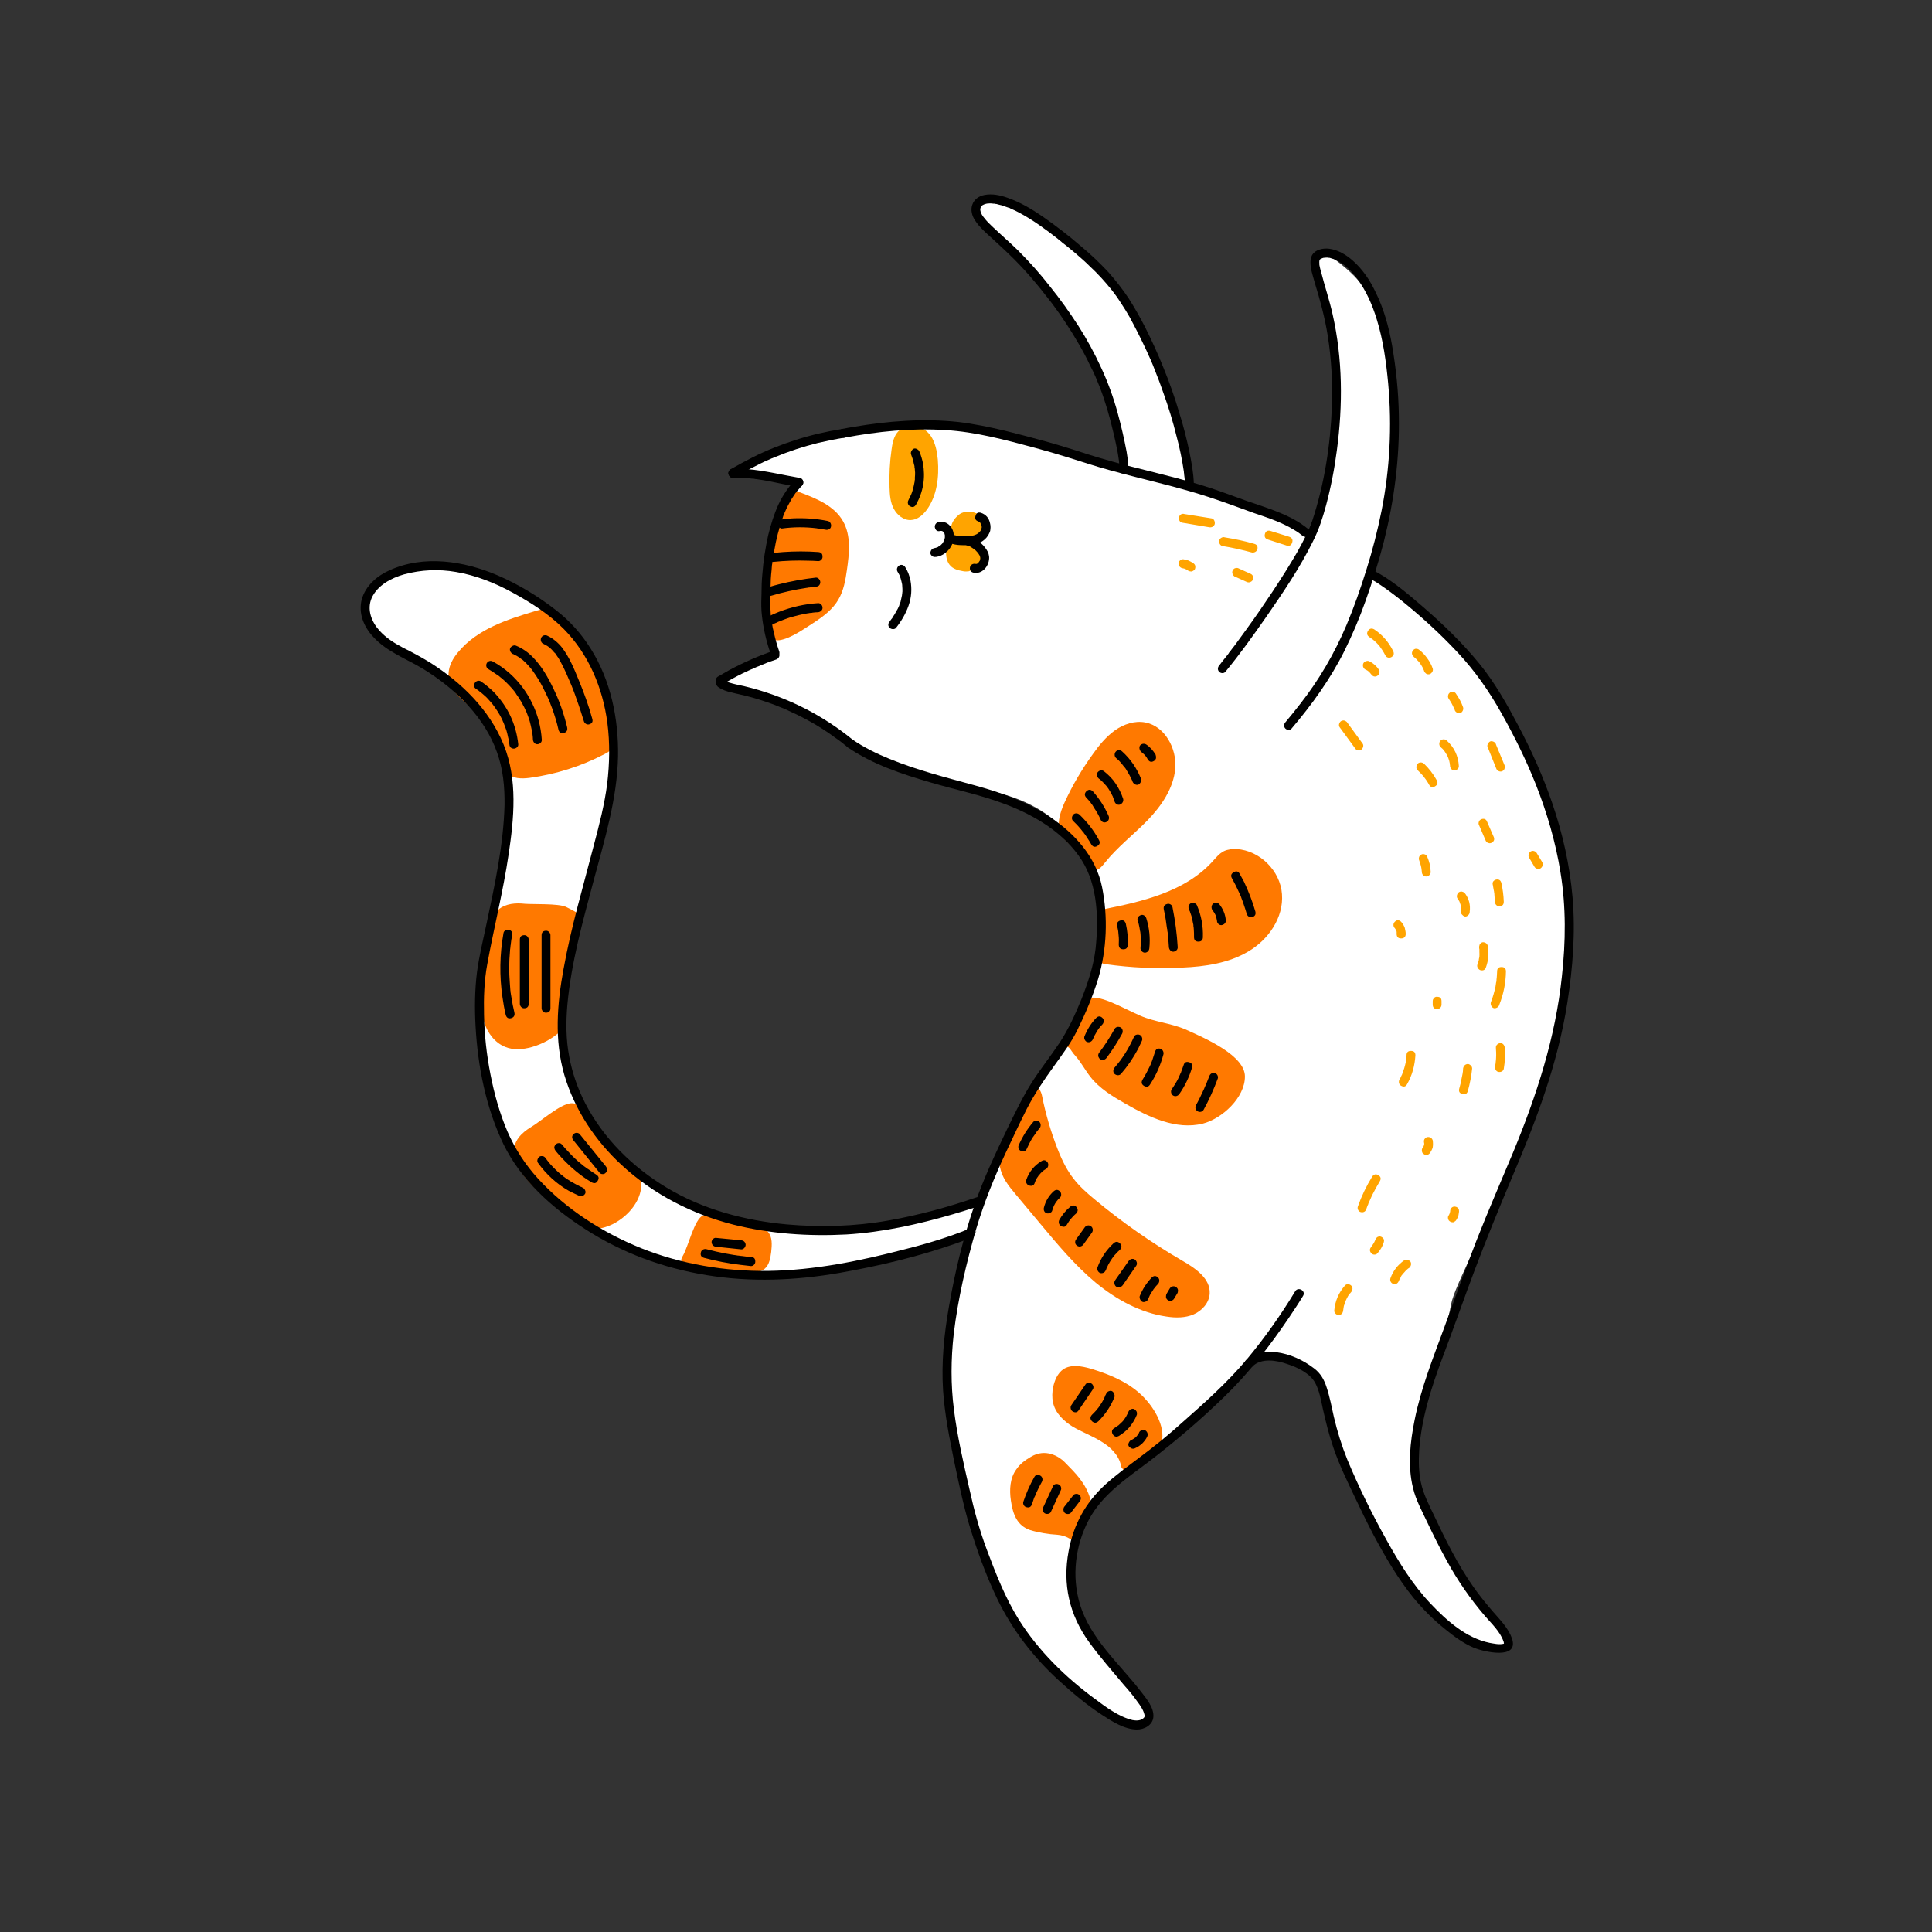 <svg xmlns="http://www.w3.org/2000/svg" xmlns:xlink="http://www.w3.org/1999/xlink" width="50" zoomAndPan="magnify" viewBox="0 0 37.5 37.5" height="50" preserveAspectRatio="xMidYMid meet" version="1.0"><rect x="0" y="0" width="37.5" height="37.5" fill="#333333" stroke="none"/><defs><clipPath id="629ad285e4"><path d="M 7 3.75 L 30.582 3.75 L 30.582 33.75 L 7 33.75 Z M 7 3.75 " clip-rule="nonzero"/></clipPath><clipPath id="a9887d4bda"><path d="M 16 14 L 26 14 L 26 33.75 L 16 33.75 Z M 16 14 " clip-rule="nonzero"/></clipPath><clipPath id="d163a62f11"><path d="M 18 3.75 L 24 3.75 L 24 10 L 18 10 Z M 18 3.75 " clip-rule="nonzero"/></clipPath><clipPath id="ebbae9ea58"><path d="M 24 11 L 30.582 11 L 30.582 33 L 24 33 Z M 24 11 " clip-rule="nonzero"/></clipPath></defs><g clip-path="url(#629ad285e4)"><path fill="#ffffff" d="M 15.055 12.613 C 15.055 12.613 14.852 11.727 14.926 11.156 C 15.004 10.582 15.039 10.039 15.242 9.754 L 15.445 9.469 C 15.445 9.469 15.078 9.188 14.652 9.188 L 14.227 9.188 C 14.227 9.188 14.777 8.848 15.242 8.699 C 15.707 8.551 17.297 8.23 17.848 8.246 C 18.398 8.262 19.926 8.535 20.617 8.75 C 21.305 8.969 21.797 9.098 21.797 9.098 C 21.797 9.098 21.781 8.336 21.496 7.664 C 21.211 6.996 20.688 6.109 20.566 5.945 C 20.441 5.781 19.258 4.562 19.113 4.375 C 18.973 4.184 18.832 3.836 19.113 3.859 C 19.398 3.883 20.031 4.109 20.566 4.555 C 21.102 5 21.695 5.434 22.098 6.289 C 22.496 7.148 22.789 7.844 22.914 8.41 C 23.039 8.98 23.086 9.395 23.086 9.395 C 23.086 9.395 24.469 9.863 24.82 10.039 C 25.168 10.211 25.34 10.336 25.34 10.336 C 25.34 10.336 25.402 10.719 25.582 10.039 C 25.766 9.355 25.945 8.234 25.945 8.234 C 25.945 8.234 26.047 7.457 25.926 6.879 C 25.801 6.297 25.656 5.816 25.582 5.516 C 25.508 5.211 25.453 4.707 25.871 5.008 C 26.289 5.312 26.875 5.816 26.973 6.941 C 27.066 8.066 27.18 8.965 26.973 9.75 C 26.766 10.535 26.609 11.16 26.609 11.16 C 26.609 11.16 27.066 11.406 27.492 11.785 C 27.914 12.16 28.762 12.895 29.242 13.844 C 29.723 14.793 30.461 16.133 30.441 17.477 C 30.418 18.816 30.32 20.316 29.723 21.75 C 28.805 23.957 28.234 24.938 28.164 25.324 C 27.953 26.469 27.305 28.086 27.449 28.512 C 27.945 29.949 28.367 30.98 28.918 31.344 C 29.473 31.711 29.441 32.082 28.836 31.992 C 28.234 31.902 27.406 30.918 27.07 30.328 C 26.73 29.738 26.074 28.719 25.949 28.109 C 25.82 27.496 25.504 26.691 25.504 26.691 C 25.504 26.691 25.059 26.422 24.742 26.328 C 24.43 26.238 24.25 26.547 23.723 27.027 C 23.195 27.512 22.363 28.148 21.859 28.594 C 21.352 29.039 20.797 29.465 20.812 30.211 C 20.828 30.953 20.926 31.465 21.203 31.816 C 21.48 32.168 22.312 32.988 22.277 33.195 C 22.215 33.566 21.992 33.746 21.215 33.059 C 20.258 32.207 19.578 31.766 19.141 30.285 C 18.703 28.805 18.398 28.332 18.398 27.207 C 18.398 26.082 18.504 25.137 18.723 24.363 C 18.938 23.59 19.418 23.789 18.695 23.992 C 17.973 24.191 16.066 24.832 14.387 24.758 C 12.703 24.684 10.91 23.5 10.848 23.445 C 10.781 23.391 9.578 22.242 9.328 20.602 C 9.082 18.961 9.578 17.879 9.738 16.891 C 9.895 15.902 10.094 14.887 9.523 14.141 C 8.957 13.395 8.715 13.066 8.086 12.809 C 7.371 12.516 6.582 11.543 7.578 11.156 C 8.809 10.676 9.598 11.141 10.305 11.609 C 11.012 12.082 11.672 12.594 11.805 13.637 C 11.934 14.68 11.914 15.145 11.672 16.191 C 11.43 17.242 10.957 18.277 10.957 19.242 C 10.957 20.207 10.941 20.816 11.273 21.414 C 11.609 22.012 12.133 22.703 12.734 23.027 C 13.34 23.348 14.23 23.73 15.156 23.844 C 16.082 23.953 17.145 23.77 17.887 23.641 C 18.625 23.516 19.102 23.324 19.102 23.324 C 19.102 23.324 19.348 22.352 19.664 21.805 C 19.984 21.258 20.797 20.355 20.945 19.711 C 21.094 19.07 21.598 18.297 21.344 17.477 C 21.094 16.656 20.758 15.711 19.285 15.367 C 17.812 15.02 17.395 14.906 16.941 14.684 C 16.555 14.492 15.852 13.871 15.188 13.648 C 14.52 13.426 13.984 13.258 13.984 13.258 L 14.926 12.758 Z M 15.055 12.613 " fill-opacity="1" fill-rule="nonzero"/></g><path fill="#ffa400" d="M 17.402 8.414 C 17.34 8.504 17.32 8.617 17.305 8.727 C 17.27 8.969 17.258 9.215 17.266 9.461 C 17.27 9.605 17.281 9.75 17.348 9.875 C 17.414 10 17.543 10.102 17.68 10.094 C 17.809 10.09 17.918 9.992 17.992 9.891 C 18.188 9.617 18.23 9.258 18.203 8.922 C 18.188 8.762 18.156 8.594 18.066 8.461 C 17.918 8.242 17.57 8.176 17.402 8.414 Z M 17.402 8.414 " fill-opacity="1" fill-rule="nonzero"/><path fill="#ffa400" d="M 18.609 9.992 C 18.543 10.047 18.484 10.121 18.465 10.207 C 18.449 10.293 18.48 10.395 18.559 10.438 C 18.602 10.465 18.652 10.469 18.703 10.469 C 18.898 10.48 19.168 10.391 19.102 10.133 C 19.047 9.93 18.754 9.875 18.609 9.992 Z M 18.609 9.992 " fill-opacity="1" fill-rule="nonzero"/><path fill="#ffa400" d="M 18.43 10.961 C 18.488 11.039 18.59 11.07 18.688 11.086 C 18.723 11.094 18.762 11.094 18.797 11.09 C 18.84 11.078 18.875 11.062 18.91 11.035 C 18.969 10.988 19.023 10.93 19.051 10.855 C 19.074 10.785 19.07 10.699 19.023 10.637 C 18.961 10.559 18.848 10.543 18.75 10.531 L 18.547 10.516 C 18.332 10.492 18.324 10.828 18.43 10.961 Z M 18.43 10.961 " fill-opacity="1" fill-rule="nonzero"/><path fill="#ff7900" d="M 15.82 12.07 C 15.996 11.953 16.168 11.82 16.273 11.637 C 16.375 11.465 16.41 11.262 16.438 11.066 C 16.484 10.746 16.523 10.398 16.363 10.117 C 16.195 9.82 15.855 9.68 15.543 9.562 C 15.488 9.539 15.426 9.52 15.371 9.539 C 15.332 9.559 15.301 9.594 15.281 9.629 C 15.188 9.773 15.148 9.945 15.113 10.113 C 14.98 10.754 14.91 11.402 14.898 12.059 C 14.898 12.277 14.902 12.453 15.129 12.426 C 15.352 12.395 15.633 12.188 15.82 12.07 Z M 15.82 12.07 " fill-opacity="1" fill-rule="nonzero"/><path fill="#ff7900" d="M 20.055 21.086 C 20.148 21.062 20.211 21.184 20.227 21.277 C 20.297 21.629 20.398 21.969 20.527 22.301 C 20.727 22.816 20.926 23.012 21.238 23.273 C 21.777 23.723 22.348 24.121 22.953 24.473 C 23.203 24.617 23.496 24.816 23.48 25.109 C 23.469 25.289 23.332 25.441 23.168 25.512 C 23.008 25.582 22.82 25.582 22.645 25.555 C 22.137 25.484 21.664 25.223 21.266 24.895 C 20.867 24.562 20.531 24.16 20.199 23.762 L 19.719 23.188 C 19.648 23.102 19.578 23.02 19.52 22.926 C 19.391 22.719 19.336 22.43 19.48 22.234 " fill-opacity="1" fill-rule="nonzero"/><path fill="#ff7900" d="M 22.133 19.715 C 22.41 19.836 22.727 19.859 23.008 19.98 C 23.402 20.156 24.164 20.488 24.164 20.895 C 24.164 21.305 23.723 21.711 23.348 21.809 C 22.828 21.938 22.301 21.684 21.836 21.418 C 21.59 21.277 21.344 21.129 21.168 20.906 C 21.062 20.773 20.984 20.617 20.871 20.492 C 20.758 20.371 20.773 20.281 20.613 20.324 C 20.762 20.176 20.707 20.008 20.824 19.832 C 20.895 19.723 20.973 19.453 21.09 19.391 C 21.309 19.273 21.766 19.555 22.133 19.715 Z M 22.133 19.715 " fill-opacity="1" fill-rule="nonzero"/><path fill="#ff7900" d="M 21.383 17.656 C 22.156 17.504 22.988 17.316 23.527 16.73 C 23.598 16.652 23.664 16.566 23.758 16.52 C 23.836 16.484 23.922 16.477 24.004 16.48 C 24.453 16.508 24.852 16.902 24.883 17.355 C 24.918 17.809 24.621 18.238 24.234 18.465 C 23.852 18.695 23.391 18.762 22.945 18.781 C 22.449 18.805 21.957 18.785 21.465 18.715 C 21.43 18.711 21.391 18.703 21.367 18.676 C 21.34 18.652 21.336 18.613 21.332 18.578 C 21.309 18.422 21.297 18.262 21.297 18.105 " fill-opacity="1" fill-rule="nonzero"/><path fill="#ff7900" d="M 20.664 15.574 C 20.816 15.242 21 14.93 21.215 14.633 C 21.336 14.461 21.473 14.297 21.641 14.176 C 21.812 14.055 22.027 13.984 22.23 14.023 C 22.609 14.094 22.844 14.527 22.812 14.918 C 22.777 15.305 22.539 15.648 22.27 15.926 C 22 16.203 21.688 16.441 21.445 16.746 C 21.387 16.824 21.301 16.918 21.207 16.887 C 21.145 16.863 21.113 16.793 21.082 16.73 C 20.973 16.5 20.754 16.426 20.621 16.234 C 20.484 16.043 20.574 15.77 20.664 15.574 Z M 20.664 15.574 " fill-opacity="1" fill-rule="nonzero"/><path fill="#ff7900" d="M 22.105 27.031 C 21.84 26.801 21.508 26.668 21.172 26.566 C 20.996 26.516 20.789 26.477 20.637 26.578 C 20.527 26.656 20.469 26.793 20.441 26.926 C 20.422 27.023 20.418 27.125 20.438 27.219 C 20.48 27.426 20.645 27.582 20.82 27.691 C 21 27.797 21.195 27.867 21.371 27.977 C 21.551 28.082 21.715 28.242 21.758 28.445 C 21.762 28.465 21.766 28.488 21.781 28.5 C 21.797 28.508 21.84 28.594 21.859 28.594 C 22.105 28.566 22.527 28.223 22.559 27.941 C 22.598 27.605 22.34 27.234 22.105 27.031 Z M 22.105 27.031 " fill-opacity="1" fill-rule="nonzero"/><path fill="#ff7900" d="M 20.66 28.375 C 20.555 28.27 20.293 28.105 20.008 28.277 C 19.891 28.348 19.805 28.406 19.727 28.52 C 19.602 28.688 19.59 28.918 19.621 29.125 C 19.66 29.395 19.742 29.613 19.996 29.699 C 20.148 29.746 20.359 29.781 20.52 29.789 C 20.676 29.801 20.855 29.879 20.887 30.035 C 20.875 29.984 20.98 29.82 21 29.766 C 21.039 29.672 21.07 29.578 21.105 29.48 C 21.145 29.355 21.199 29.23 21.164 29.098 C 21.07 28.781 20.883 28.602 20.66 28.375 Z M 20.66 28.375 " fill-opacity="1" fill-rule="nonzero"/><path fill="#ff7900" d="M 8.707 13.066 C 8.715 12.914 8.793 12.777 8.891 12.66 C 9.262 12.211 9.844 12.023 10.395 11.859 C 10.461 11.84 10.527 11.82 10.594 11.832 C 10.641 11.84 10.684 11.863 10.723 11.887 C 11.117 12.125 11.395 12.531 11.566 12.961 C 11.738 13.395 11.816 13.859 11.895 14.316 C 11.906 14.379 11.914 14.445 11.891 14.5 C 11.863 14.566 11.797 14.605 11.734 14.637 C 11.277 14.875 10.793 15.027 10.281 15.098 C 10.129 15.117 9.945 15.121 9.848 15 C 9.797 14.938 9.781 14.859 9.762 14.781 C 9.676 14.457 9.523 14.113 9.293 13.871 C 9.07 13.633 8.688 13.449 8.707 13.066 Z M 8.707 13.066 " fill-opacity="1" fill-rule="nonzero"/><path fill="#ff7900" d="M 10.984 17.602 C 11.004 17.613 11.211 17.711 11.215 17.734 C 11.25 18.164 11.051 18.594 10.988 19.043 C 10.953 19.289 10.957 19.539 10.965 19.789 C 10.965 19.84 10.965 19.895 10.941 19.941 C 10.922 19.977 10.898 20.004 10.867 20.027 C 10.707 20.168 10.523 20.266 10.32 20.324 C 10.148 20.371 9.965 20.387 9.805 20.32 C 9.602 20.238 9.461 20.047 9.395 19.836 C 9.328 19.629 9.324 19.406 9.332 19.188 C 9.348 18.754 9.297 17.965 9.672 17.656 C 9.82 17.535 10.008 17.523 10.191 17.543 C 10.352 17.555 10.832 17.535 10.984 17.602 Z M 10.984 17.602 " fill-opacity="1" fill-rule="nonzero"/><path fill="#ff7900" d="M 11.082 21.414 C 11.172 21.406 11.25 21.457 11.316 21.516 C 11.676 21.828 11.805 22.371 12.215 22.613 C 12.27 22.645 12.332 22.672 12.371 22.719 C 12.418 22.773 12.441 22.844 12.445 22.914 C 12.484 23.273 12.207 23.602 11.891 23.762 C 11.766 23.82 11.625 23.867 11.488 23.844 C 11.359 23.824 11.246 23.746 11.141 23.664 C 10.781 23.395 10.02 22.887 9.977 22.391 C 9.957 22.148 10.117 21.992 10.309 21.875 C 10.5 21.762 10.871 21.43 11.082 21.414 Z M 11.082 21.414 " fill-opacity="1" fill-rule="nonzero"/><path fill="#ff7900" d="M 13.254 24.375 C 13.234 24.41 13.211 24.453 13.23 24.488 C 13.238 24.508 13.254 24.52 13.27 24.531 C 13.465 24.664 13.719 24.676 13.957 24.684 L 14.504 24.699 C 14.625 24.703 14.754 24.703 14.844 24.625 C 14.934 24.547 14.953 24.418 14.969 24.301 C 14.984 24.164 14.996 24.008 14.902 23.906 C 14.824 23.82 14.699 23.809 14.586 23.793 C 14.367 23.766 13.844 23.508 13.648 23.59 C 13.477 23.66 13.359 24.199 13.254 24.375 Z M 13.254 24.375 " fill-opacity="1" fill-rule="nonzero"/><path fill="#000000" d="M 14.27 9.262 C 14.395 9.188 14.523 9.117 14.656 9.051 C 14.723 9.016 14.785 8.984 14.852 8.953 C 14.887 8.938 14.922 8.922 14.953 8.91 C 14.961 8.906 14.969 8.902 14.977 8.898 L 14.988 8.895 C 14.992 8.895 15.008 8.887 14.992 8.891 C 14.98 8.898 14.996 8.891 14.996 8.891 L 15.008 8.887 C 15.016 8.883 15.027 8.879 15.035 8.875 C 15.309 8.762 15.59 8.668 15.875 8.598 C 16.043 8.559 16.215 8.523 16.387 8.496 C 16.41 8.488 16.426 8.477 16.438 8.453 C 16.469 8.406 16.457 8.363 16.406 8.336 C 16.387 8.324 16.363 8.32 16.34 8.328 C 16.039 8.375 15.738 8.445 15.445 8.539 C 15.164 8.629 14.887 8.738 14.621 8.871 C 14.473 8.945 14.324 9.027 14.18 9.109 C 14.141 9.133 14.125 9.191 14.152 9.23 C 14.18 9.277 14.219 9.289 14.27 9.262 Z M 14.27 9.262 " fill-opacity="1" fill-rule="nonzero"/><path fill="#000000" d="M 14.227 9.273 C 14.305 9.27 14.383 9.27 14.461 9.277 C 14.504 9.281 14.543 9.281 14.582 9.289 C 14.602 9.289 14.621 9.293 14.641 9.293 C 14.648 9.297 14.652 9.297 14.66 9.297 C 14.664 9.297 14.676 9.297 14.652 9.297 C 14.664 9.297 14.676 9.301 14.688 9.301 C 14.859 9.324 15.027 9.359 15.195 9.395 C 15.289 9.414 15.387 9.43 15.48 9.449 C 15.504 9.453 15.527 9.449 15.547 9.438 C 15.57 9.426 15.582 9.41 15.59 9.387 C 15.598 9.344 15.574 9.285 15.527 9.277 C 15.184 9.219 14.844 9.133 14.496 9.105 C 14.406 9.098 14.316 9.094 14.227 9.098 C 14.18 9.102 14.137 9.137 14.137 9.188 C 14.141 9.23 14.176 9.277 14.227 9.273 Z M 14.227 9.273 " fill-opacity="1" fill-rule="nonzero"/><path fill="#000000" d="M 15.445 9.301 C 15.309 9.445 15.199 9.605 15.113 9.785 C 15.023 9.98 14.961 10.184 14.91 10.391 C 14.855 10.641 14.816 10.891 14.797 11.148 C 14.785 11.27 14.781 11.395 14.781 11.516 C 14.777 11.633 14.773 11.75 14.781 11.867 C 14.801 12.113 14.852 12.359 14.926 12.594 C 14.938 12.629 14.949 12.66 14.961 12.691 C 14.973 12.734 15.02 12.77 15.066 12.754 C 15.109 12.738 15.141 12.691 15.125 12.645 C 15.082 12.523 15.047 12.398 15.02 12.273 C 15.004 12.215 14.992 12.156 14.984 12.098 C 14.977 12.07 14.973 12.039 14.969 12.012 C 14.969 11.996 14.973 12.031 14.969 12.012 C 14.969 12.004 14.969 11.996 14.969 11.992 C 14.965 11.977 14.965 11.961 14.961 11.945 C 14.953 11.836 14.949 11.723 14.953 11.609 C 14.953 11.488 14.957 11.367 14.961 11.246 C 14.965 11.184 14.969 11.125 14.977 11.062 C 14.98 11.031 14.98 11 14.984 10.969 C 14.988 10.953 14.988 10.941 14.992 10.926 C 14.992 10.918 14.992 10.91 14.992 10.902 C 14.996 10.898 14.996 10.895 14.996 10.891 C 14.996 10.879 14.992 10.91 14.996 10.895 C 15.012 10.77 15.035 10.648 15.059 10.523 C 15.082 10.418 15.109 10.312 15.141 10.207 C 15.152 10.16 15.168 10.109 15.188 10.062 C 15.195 10.039 15.203 10.016 15.211 9.992 C 15.219 9.984 15.223 9.973 15.227 9.961 C 15.227 9.957 15.227 9.953 15.23 9.953 C 15.23 9.949 15.223 9.969 15.227 9.961 C 15.227 9.953 15.23 9.949 15.234 9.941 C 15.27 9.855 15.316 9.77 15.363 9.688 C 15.391 9.648 15.414 9.609 15.441 9.57 C 15.445 9.566 15.449 9.562 15.453 9.559 C 15.457 9.555 15.469 9.535 15.453 9.559 C 15.461 9.551 15.465 9.539 15.473 9.531 C 15.488 9.512 15.504 9.496 15.52 9.477 C 15.535 9.457 15.551 9.441 15.566 9.426 C 15.598 9.391 15.602 9.332 15.566 9.301 C 15.523 9.262 15.484 9.262 15.445 9.301 Z M 15.445 9.301 " fill-opacity="1" fill-rule="nonzero"/><path fill="#000000" d="M 15.02 12.629 C 14.723 12.73 14.438 12.855 14.16 13.004 C 14.086 13.047 14.008 13.09 13.934 13.133 C 13.895 13.156 13.879 13.215 13.902 13.254 C 13.934 13.305 13.973 13.312 14.02 13.285 C 14.152 13.207 14.285 13.133 14.422 13.066 C 14.492 13.035 14.559 13 14.629 12.973 C 14.645 12.965 14.66 12.957 14.68 12.949 C 14.684 12.945 14.711 12.934 14.688 12.945 C 14.699 12.941 14.707 12.938 14.719 12.934 C 14.754 12.918 14.789 12.902 14.824 12.891 C 14.902 12.855 14.984 12.828 15.066 12.801 C 15.109 12.785 15.141 12.738 15.125 12.691 C 15.113 12.648 15.066 12.613 15.02 12.629 Z M 15.02 12.629 " fill-opacity="1" fill-rule="nonzero"/><path fill="#000000" d="M 13.941 13.336 C 14.02 13.391 14.109 13.422 14.203 13.441 C 14.289 13.465 14.379 13.48 14.469 13.504 C 14.645 13.547 14.816 13.602 14.988 13.664 C 15.031 13.68 15.074 13.695 15.117 13.715 C 15.137 13.723 15.156 13.73 15.176 13.738 C 15.188 13.742 15.199 13.746 15.207 13.75 C 15.215 13.754 15.219 13.754 15.223 13.758 L 15.234 13.762 C 15.223 13.758 15.219 13.754 15.227 13.758 C 15.312 13.797 15.395 13.836 15.477 13.875 C 15.641 13.957 15.801 14.043 15.953 14.141 C 16.039 14.195 16.125 14.254 16.207 14.316 C 16.25 14.344 16.293 14.375 16.332 14.406 C 16.344 14.414 16.352 14.422 16.363 14.43 L 16.367 14.434 C 16.375 14.441 16.375 14.438 16.363 14.43 C 16.367 14.434 16.375 14.441 16.379 14.445 C 16.402 14.461 16.422 14.477 16.441 14.492 C 16.457 14.508 16.477 14.516 16.5 14.52 C 16.527 14.52 16.547 14.508 16.562 14.492 C 16.594 14.461 16.602 14.398 16.562 14.367 C 15.977 13.887 15.316 13.551 14.59 13.355 C 14.488 13.328 14.391 13.305 14.289 13.285 C 14.242 13.273 14.191 13.262 14.145 13.246 C 14.133 13.238 14.121 13.234 14.109 13.23 L 14.121 13.234 C 14.117 13.234 14.113 13.234 14.109 13.23 C 14.105 13.227 14.098 13.227 14.094 13.223 C 14.07 13.211 14.047 13.199 14.027 13.184 C 14.008 13.172 13.984 13.168 13.961 13.176 C 13.938 13.18 13.922 13.195 13.91 13.215 C 13.887 13.262 13.902 13.305 13.941 13.336 Z M 13.941 13.336 " fill-opacity="1" fill-rule="nonzero"/><path fill="#000000" d="M 17.684 8.82 C 17.707 8.879 17.727 8.941 17.738 9.004 C 17.742 9.02 17.746 9.031 17.75 9.047 C 17.75 9.055 17.75 9.062 17.75 9.07 C 17.754 9.074 17.754 9.078 17.754 9.082 C 17.75 9.074 17.75 9.062 17.754 9.078 C 17.758 9.109 17.758 9.141 17.762 9.172 C 17.762 9.203 17.762 9.234 17.758 9.266 C 17.758 9.281 17.758 9.297 17.758 9.312 C 17.754 9.32 17.754 9.328 17.754 9.336 C 17.754 9.336 17.754 9.34 17.754 9.344 C 17.75 9.363 17.754 9.324 17.754 9.344 C 17.742 9.406 17.73 9.465 17.711 9.527 C 17.707 9.543 17.699 9.559 17.695 9.574 C 17.691 9.586 17.688 9.594 17.684 9.602 C 17.68 9.613 17.691 9.578 17.684 9.598 C 17.684 9.602 17.684 9.605 17.68 9.609 C 17.664 9.641 17.648 9.676 17.633 9.707 C 17.609 9.746 17.621 9.805 17.66 9.824 C 17.711 9.855 17.75 9.844 17.781 9.793 C 17.922 9.543 17.965 9.273 17.914 8.988 C 17.898 8.914 17.879 8.844 17.848 8.773 C 17.844 8.754 17.828 8.734 17.809 8.723 C 17.762 8.691 17.719 8.703 17.691 8.754 C 17.68 8.773 17.676 8.801 17.684 8.82 Z M 17.684 8.82 " fill-opacity="1" fill-rule="nonzero"/><path fill="#000000" d="M 17.422 11.098 C 17.43 11.113 17.441 11.129 17.449 11.145 C 17.453 11.152 17.457 11.16 17.461 11.168 C 17.461 11.172 17.465 11.172 17.465 11.176 C 17.465 11.18 17.469 11.184 17.469 11.188 C 17.465 11.176 17.465 11.172 17.465 11.18 C 17.477 11.211 17.488 11.246 17.496 11.281 C 17.5 11.297 17.504 11.316 17.508 11.332 C 17.508 11.336 17.508 11.344 17.512 11.348 C 17.512 11.355 17.508 11.359 17.508 11.34 C 17.512 11.352 17.512 11.363 17.512 11.371 C 17.516 11.41 17.516 11.445 17.516 11.48 C 17.512 11.5 17.512 11.516 17.512 11.535 C 17.508 11.539 17.508 11.543 17.508 11.547 C 17.508 11.527 17.512 11.531 17.508 11.539 C 17.508 11.551 17.508 11.562 17.504 11.57 C 17.496 11.609 17.488 11.645 17.48 11.68 C 17.473 11.695 17.469 11.715 17.461 11.73 C 17.457 11.738 17.453 11.746 17.453 11.758 C 17.449 11.762 17.449 11.762 17.449 11.766 C 17.441 11.785 17.453 11.75 17.449 11.766 C 17.434 11.801 17.418 11.832 17.398 11.863 C 17.379 11.902 17.355 11.938 17.332 11.973 C 17.324 11.992 17.312 12.008 17.297 12.023 C 17.297 12.027 17.293 12.031 17.289 12.035 C 17.277 12.051 17.301 12.023 17.289 12.035 C 17.281 12.043 17.273 12.055 17.27 12.062 C 17.254 12.078 17.242 12.102 17.242 12.125 C 17.242 12.148 17.25 12.168 17.27 12.188 C 17.301 12.215 17.359 12.223 17.391 12.188 C 17.496 12.055 17.582 11.91 17.637 11.75 C 17.691 11.594 17.703 11.43 17.672 11.266 C 17.652 11.172 17.621 11.086 17.57 11.008 C 17.547 10.969 17.492 10.949 17.453 10.977 C 17.414 11 17.395 11.055 17.422 11.098 Z M 17.422 11.098 " fill-opacity="1" fill-rule="nonzero"/><path fill="#000000" d="M 18.254 10.305 C 18.258 10.305 18.277 10.301 18.258 10.305 C 18.242 10.305 18.262 10.305 18.266 10.305 C 18.27 10.305 18.289 10.305 18.273 10.305 C 18.258 10.301 18.27 10.305 18.273 10.305 C 18.277 10.305 18.281 10.305 18.285 10.309 C 18.285 10.309 18.289 10.309 18.289 10.309 C 18.301 10.312 18.273 10.301 18.281 10.305 C 18.289 10.309 18.293 10.312 18.297 10.312 C 18.301 10.316 18.316 10.328 18.305 10.316 C 18.293 10.309 18.309 10.324 18.312 10.324 C 18.316 10.328 18.32 10.332 18.324 10.336 C 18.32 10.336 18.309 10.32 18.316 10.332 C 18.32 10.332 18.32 10.336 18.32 10.336 C 18.324 10.344 18.328 10.348 18.332 10.352 C 18.332 10.359 18.332 10.367 18.328 10.348 C 18.328 10.348 18.332 10.352 18.332 10.355 C 18.336 10.367 18.336 10.379 18.34 10.391 C 18.336 10.371 18.34 10.375 18.34 10.383 C 18.34 10.387 18.34 10.391 18.34 10.395 C 18.34 10.402 18.34 10.406 18.34 10.414 C 18.34 10.422 18.34 10.426 18.34 10.434 C 18.34 10.438 18.34 10.438 18.34 10.441 C 18.34 10.418 18.34 10.426 18.34 10.434 C 18.336 10.445 18.336 10.457 18.332 10.469 C 18.332 10.473 18.328 10.48 18.328 10.484 C 18.324 10.488 18.32 10.504 18.324 10.492 C 18.332 10.477 18.324 10.492 18.32 10.496 C 18.32 10.504 18.316 10.508 18.312 10.512 C 18.309 10.523 18.301 10.531 18.297 10.539 C 18.293 10.543 18.293 10.547 18.289 10.547 C 18.289 10.547 18.305 10.531 18.297 10.539 C 18.293 10.547 18.289 10.551 18.285 10.555 C 18.277 10.562 18.27 10.57 18.262 10.578 C 18.258 10.582 18.254 10.586 18.25 10.59 C 18.246 10.59 18.246 10.59 18.246 10.594 C 18.23 10.605 18.258 10.582 18.25 10.59 C 18.238 10.598 18.227 10.605 18.215 10.609 C 18.211 10.613 18.207 10.617 18.199 10.621 C 18.199 10.621 18.195 10.621 18.195 10.621 C 18.184 10.629 18.195 10.621 18.199 10.621 C 18.176 10.629 18.152 10.637 18.125 10.641 C 18.105 10.648 18.086 10.66 18.074 10.68 C 18.047 10.73 18.055 10.77 18.105 10.801 C 18.125 10.812 18.148 10.812 18.172 10.809 C 18.293 10.793 18.398 10.711 18.461 10.605 C 18.531 10.484 18.539 10.312 18.438 10.203 C 18.375 10.137 18.297 10.113 18.207 10.137 C 18.164 10.148 18.133 10.199 18.148 10.246 C 18.164 10.301 18.199 10.32 18.254 10.305 Z M 18.254 10.305 " fill-opacity="1" fill-rule="nonzero"/><path fill="#000000" d="M 18.48 10.555 C 18.555 10.578 18.633 10.582 18.707 10.582 C 18.781 10.586 18.855 10.578 18.934 10.562 C 19.02 10.543 19.09 10.5 19.148 10.434 C 19.18 10.395 19.203 10.352 19.219 10.305 C 19.227 10.258 19.23 10.211 19.219 10.168 C 19.199 10.059 19.141 9.988 19.039 9.953 C 18.984 9.938 18.949 9.957 18.934 10.016 C 18.918 10.07 18.938 10.105 18.992 10.121 C 18.996 10.121 19 10.125 19.004 10.125 C 18.98 10.117 18.992 10.121 18.996 10.125 C 19.004 10.129 19.008 10.129 19.016 10.133 C 19.027 10.141 19.008 10.129 19.008 10.129 C 19.008 10.129 19.016 10.133 19.016 10.137 C 19.023 10.141 19.027 10.148 19.031 10.152 C 19.016 10.137 19.023 10.145 19.027 10.148 C 19.031 10.152 19.031 10.152 19.031 10.156 C 19.035 10.164 19.039 10.168 19.043 10.176 C 19.047 10.184 19.047 10.191 19.039 10.168 C 19.043 10.172 19.043 10.176 19.047 10.18 C 19.047 10.188 19.051 10.195 19.051 10.203 C 19.051 10.207 19.055 10.211 19.055 10.215 C 19.059 10.23 19.051 10.191 19.051 10.207 C 19.055 10.215 19.055 10.219 19.055 10.227 C 19.055 10.234 19.055 10.242 19.055 10.25 C 19.051 10.266 19.059 10.227 19.055 10.242 C 19.051 10.246 19.051 10.25 19.051 10.258 C 19.047 10.266 19.047 10.27 19.043 10.277 C 19.043 10.285 19.035 10.289 19.047 10.27 C 19.043 10.273 19.043 10.277 19.039 10.285 C 19.039 10.289 19.035 10.297 19.031 10.305 C 19.027 10.309 19.023 10.312 19.023 10.316 C 19.012 10.328 19.035 10.301 19.023 10.312 C 19.012 10.324 19.004 10.336 18.988 10.348 C 18.984 10.352 18.977 10.355 18.996 10.344 C 18.992 10.344 18.988 10.348 18.984 10.352 C 18.977 10.355 18.969 10.359 18.961 10.367 C 18.953 10.371 18.945 10.375 18.941 10.375 C 18.934 10.379 18.93 10.383 18.926 10.383 C 18.926 10.383 18.949 10.375 18.934 10.379 C 18.918 10.387 18.902 10.391 18.883 10.395 C 18.871 10.398 18.859 10.398 18.844 10.402 C 18.879 10.398 18.852 10.402 18.844 10.402 C 18.836 10.402 18.828 10.402 18.82 10.402 C 18.785 10.406 18.75 10.406 18.719 10.406 C 18.68 10.406 18.645 10.406 18.605 10.402 C 18.598 10.402 18.566 10.395 18.598 10.402 C 18.59 10.402 18.582 10.398 18.574 10.398 C 18.559 10.395 18.543 10.391 18.527 10.387 C 18.473 10.371 18.438 10.391 18.422 10.449 C 18.406 10.504 18.426 10.539 18.48 10.555 Z M 18.48 10.555 " fill-opacity="1" fill-rule="nonzero"/><path fill="#000000" d="M 18.789 10.594 C 18.801 10.598 18.809 10.602 18.816 10.602 C 18.828 10.605 18.797 10.594 18.809 10.598 C 18.809 10.602 18.812 10.602 18.816 10.602 C 18.82 10.605 18.824 10.605 18.832 10.609 C 18.852 10.621 18.871 10.633 18.891 10.648 C 18.895 10.652 18.902 10.652 18.906 10.656 C 18.918 10.668 18.891 10.645 18.898 10.652 C 18.902 10.656 18.906 10.656 18.906 10.66 C 18.918 10.668 18.926 10.676 18.938 10.684 C 18.953 10.703 18.973 10.719 18.988 10.738 C 18.996 10.75 18.98 10.734 18.98 10.734 C 18.984 10.734 18.984 10.738 18.988 10.742 C 18.992 10.746 18.996 10.75 18.996 10.754 C 19.004 10.766 19.008 10.773 19.016 10.785 C 19.016 10.789 19.02 10.797 19.023 10.801 C 19.027 10.812 19.016 10.781 19.02 10.793 C 19.02 10.793 19.02 10.797 19.02 10.797 C 19.023 10.809 19.027 10.816 19.027 10.828 C 19.031 10.844 19.027 10.805 19.027 10.816 C 19.027 10.82 19.027 10.82 19.027 10.824 C 19.027 10.828 19.027 10.832 19.027 10.836 C 19.027 10.84 19.027 10.844 19.027 10.848 C 19.027 10.855 19.031 10.824 19.027 10.836 C 19.027 10.844 19.027 10.852 19.023 10.859 C 19.023 10.863 19.02 10.871 19.02 10.875 C 19.012 10.895 19.027 10.859 19.02 10.879 C 19.012 10.891 19.004 10.902 18.996 10.914 C 18.992 10.922 19.008 10.898 19.004 10.906 C 19 10.91 18.996 10.914 18.996 10.914 C 18.988 10.922 18.984 10.926 18.98 10.93 C 18.977 10.934 18.973 10.938 18.973 10.938 C 18.973 10.938 18.992 10.922 18.977 10.934 C 18.969 10.938 18.965 10.941 18.961 10.945 C 18.957 10.945 18.945 10.949 18.961 10.945 C 18.973 10.938 18.961 10.941 18.957 10.945 C 18.953 10.945 18.941 10.949 18.938 10.949 C 18.938 10.949 18.961 10.945 18.949 10.945 C 18.945 10.945 18.941 10.945 18.934 10.945 C 18.93 10.945 18.922 10.941 18.945 10.949 C 18.941 10.949 18.938 10.945 18.934 10.945 C 18.891 10.934 18.836 10.961 18.828 11.008 C 18.816 11.051 18.84 11.102 18.887 11.113 C 19.055 11.156 19.191 11 19.199 10.84 C 19.203 10.777 19.18 10.715 19.148 10.668 C 19.113 10.613 19.07 10.566 19.02 10.527 C 18.965 10.484 18.906 10.445 18.836 10.426 C 18.793 10.41 18.738 10.441 18.73 10.484 C 18.715 10.543 18.734 10.578 18.789 10.594 Z M 18.789 10.594 " fill-opacity="1" fill-rule="nonzero"/><path fill="#000000" d="M 16.387 8.496 C 17.035 8.375 17.695 8.305 18.352 8.348 C 18.941 8.383 19.516 8.539 20.082 8.691 C 20.301 8.75 20.516 8.812 20.73 8.879 C 20.996 8.961 21.262 9.051 21.535 9.125 C 22.168 9.301 22.816 9.438 23.441 9.641 C 23.746 9.738 24.047 9.855 24.348 9.961 C 24.613 10.051 24.887 10.141 25.125 10.289 C 25.18 10.32 25.23 10.355 25.277 10.395 C 25.312 10.426 25.363 10.434 25.398 10.395 C 25.43 10.367 25.438 10.301 25.398 10.273 C 25.18 10.09 24.918 9.977 24.652 9.879 C 24.504 9.824 24.355 9.777 24.211 9.727 C 24.055 9.672 23.898 9.613 23.746 9.559 C 23.125 9.332 22.477 9.191 21.84 9.027 C 21.516 8.941 21.195 8.848 20.879 8.742 C 20.688 8.68 20.496 8.625 20.305 8.57 C 20.039 8.496 19.77 8.426 19.5 8.359 C 19.203 8.289 18.906 8.227 18.602 8.191 C 17.926 8.117 17.238 8.172 16.57 8.285 C 16.492 8.297 16.418 8.312 16.34 8.328 C 16.297 8.336 16.27 8.391 16.281 8.434 C 16.293 8.484 16.34 8.504 16.387 8.496 Z M 16.387 8.496 " fill-opacity="1" fill-rule="nonzero"/><g clip-path="url(#a9887d4bda)"><path fill="#000000" d="M 16.457 14.508 C 16.938 14.836 17.5 15.023 18.051 15.184 C 18.539 15.328 19.043 15.43 19.52 15.613 C 20.09 15.828 20.668 16.176 21 16.703 C 21.309 17.195 21.324 17.844 21.266 18.406 C 21.227 18.746 21.117 19.074 20.992 19.391 C 20.871 19.688 20.738 19.98 20.562 20.246 C 20.395 20.496 20.203 20.738 20.039 20.992 C 19.852 21.285 19.703 21.598 19.551 21.91 C 19.324 22.387 19.094 22.867 18.922 23.371 C 18.695 24.02 18.535 24.691 18.418 25.367 C 18.324 25.902 18.27 26.445 18.305 26.988 C 18.336 27.449 18.426 27.898 18.516 28.344 C 18.625 28.855 18.727 29.367 18.895 29.859 C 19.023 30.258 19.176 30.656 19.355 31.031 C 19.648 31.637 20.059 32.168 20.551 32.617 C 20.816 32.859 21.094 33.094 21.395 33.289 C 21.586 33.414 21.824 33.566 22.062 33.57 C 22.207 33.574 22.379 33.484 22.387 33.32 C 22.398 33.141 22.25 32.969 22.148 32.836 C 21.73 32.293 21.164 31.812 20.961 31.137 C 20.797 30.594 20.871 29.996 21.133 29.5 C 21.395 29.008 21.863 28.699 22.293 28.375 C 22.809 27.98 23.301 27.562 23.766 27.109 C 24.238 26.652 24.645 26.129 25.012 25.586 C 25.109 25.441 25.203 25.301 25.293 25.152 C 25.352 25.055 25.199 24.969 25.141 25.062 C 24.859 25.527 24.547 25.969 24.199 26.387 C 23.82 26.836 23.387 27.223 22.949 27.609 C 22.68 27.852 22.402 28.078 22.113 28.293 C 21.891 28.461 21.664 28.625 21.457 28.812 C 21.074 29.16 20.836 29.59 20.742 30.105 C 20.621 30.75 20.754 31.34 21.137 31.871 C 21.348 32.164 21.59 32.434 21.82 32.711 C 21.91 32.812 22 32.918 22.078 33.031 C 22.129 33.098 22.184 33.176 22.207 33.258 C 22.223 33.305 22.223 33.328 22.188 33.355 C 22.129 33.402 22.051 33.398 21.984 33.387 C 21.719 33.324 21.469 33.137 21.254 32.977 C 20.68 32.555 20.156 32.043 19.773 31.434 C 19.508 31.008 19.328 30.543 19.152 30.074 C 19.012 29.699 18.906 29.312 18.82 28.918 C 18.703 28.406 18.582 27.887 18.516 27.363 C 18.453 26.875 18.457 26.379 18.512 25.891 C 18.594 25.207 18.754 24.523 18.945 23.863 C 19.098 23.348 19.297 22.855 19.523 22.371 C 19.656 22.09 19.785 21.809 19.926 21.531 C 20.078 21.234 20.266 20.957 20.461 20.688 C 20.621 20.465 20.785 20.246 20.906 20.004 C 21.066 19.68 21.211 19.34 21.316 18.996 C 21.484 18.43 21.508 17.801 21.391 17.219 C 21.273 16.629 20.855 16.172 20.371 15.852 C 19.922 15.555 19.426 15.383 18.914 15.242 C 18.359 15.09 17.801 14.949 17.266 14.73 C 17.016 14.629 16.77 14.508 16.547 14.355 C 16.453 14.289 16.367 14.441 16.457 14.508 Z M 16.457 14.508 " fill-opacity="1" fill-rule="nonzero"/></g><path fill="#000000" d="M 23.785 13.039 C 24.066 12.699 24.324 12.336 24.578 11.973 C 24.902 11.504 25.23 11.023 25.484 10.508 C 25.598 10.285 25.672 10.055 25.738 9.812 C 25.832 9.461 25.902 9.102 25.949 8.738 C 26.066 7.863 26.062 6.969 25.867 6.105 C 25.805 5.824 25.711 5.551 25.641 5.273 C 25.629 5.23 25.617 5.188 25.609 5.141 C 25.609 5.129 25.613 5.16 25.609 5.137 C 25.609 5.129 25.609 5.121 25.609 5.113 C 25.605 5.098 25.609 5.082 25.609 5.066 C 25.609 5.051 25.605 5.082 25.605 5.074 C 25.609 5.07 25.609 5.066 25.609 5.062 C 25.613 5.059 25.613 5.051 25.613 5.047 C 25.617 5.031 25.602 5.062 25.613 5.047 C 25.621 5.039 25.633 5.027 25.613 5.043 C 25.617 5.039 25.621 5.035 25.625 5.031 C 25.625 5.031 25.629 5.027 25.633 5.023 C 25.633 5.027 25.613 5.035 25.625 5.031 C 25.637 5.027 25.648 5.02 25.66 5.012 C 25.633 5.027 25.664 5.012 25.676 5.008 C 25.68 5.008 25.688 5.004 25.691 5.004 C 25.699 5.004 25.727 5 25.695 5.004 C 25.723 5 25.75 5 25.777 5 C 25.785 5.004 25.812 5.008 25.781 5 C 25.789 5.004 25.797 5.004 25.805 5.004 C 25.82 5.008 25.84 5.012 25.855 5.02 C 25.871 5.023 25.887 5.027 25.902 5.035 C 25.906 5.035 25.934 5.047 25.91 5.039 C 25.918 5.043 25.93 5.047 25.938 5.051 C 25.973 5.066 26.012 5.09 26.043 5.113 C 26.062 5.121 26.078 5.137 26.094 5.148 C 26.105 5.156 26.094 5.148 26.094 5.145 C 26.098 5.152 26.105 5.156 26.109 5.16 C 26.117 5.168 26.129 5.176 26.137 5.184 C 26.176 5.219 26.215 5.254 26.25 5.293 C 26.285 5.332 26.32 5.379 26.344 5.41 C 26.52 5.648 26.637 5.918 26.723 6.199 C 26.848 6.602 26.906 7.027 26.945 7.449 C 27.02 8.277 26.977 9.102 26.816 9.914 C 26.738 10.301 26.641 10.68 26.523 11.055 C 26.41 11.418 26.285 11.777 26.137 12.129 C 25.902 12.684 25.602 13.199 25.23 13.672 C 25.141 13.789 25.043 13.906 24.949 14.02 C 24.918 14.055 24.914 14.105 24.949 14.141 C 24.98 14.172 25.039 14.18 25.07 14.141 C 25.465 13.676 25.82 13.184 26.094 12.637 C 26.25 12.32 26.387 12 26.504 11.668 C 26.641 11.285 26.762 10.898 26.863 10.504 C 27.062 9.707 27.168 8.891 27.152 8.066 C 27.145 7.609 27.098 7.156 27.02 6.703 C 26.957 6.344 26.859 5.988 26.695 5.66 C 26.59 5.438 26.445 5.223 26.258 5.059 C 26.129 4.945 25.977 4.852 25.801 4.828 C 25.68 4.812 25.52 4.844 25.461 4.965 C 25.426 5.043 25.434 5.125 25.445 5.207 C 25.465 5.305 25.496 5.402 25.523 5.5 C 25.625 5.832 25.715 6.164 25.77 6.508 C 25.844 6.965 25.867 7.43 25.852 7.891 C 25.824 8.637 25.707 9.391 25.473 10.102 C 25.465 10.121 25.457 10.145 25.449 10.164 C 25.445 10.176 25.441 10.188 25.438 10.199 C 25.434 10.203 25.418 10.242 25.426 10.227 C 25.402 10.277 25.383 10.328 25.359 10.375 C 25.301 10.492 25.242 10.605 25.18 10.715 C 25.031 10.973 24.871 11.223 24.707 11.473 C 24.543 11.719 24.375 11.965 24.199 12.207 C 24.121 12.312 24.047 12.418 23.969 12.523 C 23.934 12.566 23.902 12.609 23.867 12.656 L 23.855 12.668 C 23.844 12.688 23.863 12.66 23.855 12.672 C 23.848 12.68 23.84 12.691 23.836 12.699 C 23.82 12.719 23.805 12.738 23.789 12.758 C 23.746 12.809 23.707 12.863 23.664 12.918 C 23.633 12.953 23.629 13.004 23.664 13.039 C 23.691 13.07 23.754 13.078 23.785 13.039 Z M 23.785 13.039 " fill-opacity="1" fill-rule="nonzero"/><g clip-path="url(#d163a62f11)"><path fill="#000000" d="M 21.797 9.188 C 21.867 9.18 21.891 9.125 21.895 9.062 C 21.898 9.031 21.898 9 21.895 8.969 C 21.887 8.902 21.879 8.836 21.867 8.766 C 21.82 8.516 21.762 8.266 21.695 8.02 C 21.613 7.719 21.508 7.426 21.375 7.141 C 21.246 6.859 21.098 6.586 20.93 6.324 C 20.758 6.059 20.578 5.805 20.379 5.559 C 20.188 5.312 19.977 5.078 19.754 4.855 C 19.594 4.699 19.422 4.551 19.258 4.395 C 19.203 4.344 19.148 4.289 19.102 4.227 C 19.098 4.227 19.094 4.223 19.094 4.219 C 19.082 4.207 19.105 4.234 19.098 4.223 C 19.094 4.219 19.09 4.211 19.082 4.203 C 19.074 4.191 19.066 4.18 19.059 4.168 C 19.055 4.156 19.047 4.145 19.043 4.133 C 19.035 4.117 19.051 4.156 19.043 4.137 C 19.043 4.133 19.039 4.129 19.039 4.121 C 19.035 4.113 19.031 4.102 19.031 4.094 C 19.031 4.09 19.027 4.082 19.027 4.078 C 19.027 4.066 19.031 4.098 19.031 4.094 C 19.031 4.09 19.031 4.086 19.027 4.086 C 19.027 4.074 19.027 4.066 19.027 4.059 C 19.027 4.055 19.031 4.051 19.031 4.043 C 19.031 4.035 19.023 4.074 19.027 4.051 C 19.031 4.043 19.031 4.035 19.035 4.027 C 19.035 4.023 19.035 4.023 19.039 4.02 C 19.043 4.008 19.031 4.035 19.031 4.035 C 19.035 4.031 19.035 4.027 19.039 4.023 C 19.043 4.016 19.047 4.008 19.051 4 C 19.051 4 19.035 4.02 19.043 4.012 C 19.047 4.008 19.047 4.008 19.047 4.004 C 19.051 4 19.055 4 19.059 3.996 C 19.062 3.992 19.062 3.988 19.066 3.984 C 19.082 3.973 19.047 4 19.062 3.988 C 19.07 3.984 19.082 3.977 19.09 3.973 C 19.094 3.969 19.098 3.969 19.102 3.965 C 19.113 3.961 19.078 3.977 19.098 3.969 C 19.109 3.965 19.121 3.961 19.133 3.957 C 19.145 3.953 19.156 3.953 19.168 3.949 C 19.184 3.949 19.152 3.953 19.16 3.953 C 19.16 3.953 19.164 3.949 19.168 3.949 C 19.176 3.949 19.184 3.949 19.191 3.949 C 19.223 3.945 19.254 3.949 19.285 3.953 C 19.293 3.953 19.301 3.953 19.309 3.953 C 19.312 3.953 19.285 3.949 19.301 3.953 C 19.305 3.953 19.312 3.953 19.316 3.957 C 19.336 3.957 19.355 3.961 19.375 3.969 C 19.414 3.977 19.457 3.988 19.496 4.004 C 19.52 4.012 19.543 4.02 19.562 4.027 C 19.578 4.031 19.59 4.035 19.602 4.039 C 19.605 4.043 19.609 4.047 19.617 4.047 C 19.625 4.051 19.609 4.047 19.609 4.047 C 19.613 4.047 19.617 4.047 19.621 4.051 C 19.676 4.074 19.727 4.098 19.777 4.125 C 20.051 4.27 20.297 4.453 20.539 4.641 L 20.547 4.652 C 20.547 4.648 20.539 4.645 20.547 4.652 C 20.555 4.656 20.562 4.66 20.57 4.668 C 20.586 4.68 20.602 4.691 20.617 4.707 C 20.648 4.73 20.676 4.754 20.707 4.777 C 20.758 4.82 20.812 4.863 20.863 4.906 C 20.961 4.992 21.059 5.074 21.148 5.164 C 21.309 5.312 21.457 5.477 21.594 5.648 C 21.598 5.652 21.598 5.656 21.602 5.66 C 21.605 5.664 21.605 5.664 21.609 5.668 C 21.609 5.668 21.598 5.656 21.605 5.664 C 21.613 5.672 21.621 5.684 21.629 5.695 C 21.645 5.715 21.656 5.734 21.672 5.754 C 21.703 5.797 21.73 5.84 21.758 5.883 C 21.816 5.969 21.871 6.059 21.922 6.148 C 22.035 6.355 22.141 6.566 22.242 6.781 C 22.273 6.848 22.305 6.918 22.336 6.988 C 22.367 7.062 22.391 7.117 22.418 7.191 C 22.477 7.336 22.531 7.48 22.582 7.629 C 22.68 7.902 22.766 8.18 22.836 8.465 C 22.898 8.691 22.945 8.926 22.98 9.16 C 22.98 9.176 22.977 9.145 22.98 9.16 C 22.98 9.164 22.98 9.172 22.98 9.176 C 22.984 9.188 22.984 9.199 22.984 9.211 C 22.988 9.23 22.988 9.254 22.992 9.273 C 22.996 9.312 23 9.355 23 9.395 C 23 9.441 23.039 9.484 23.086 9.48 C 23.133 9.48 23.172 9.445 23.172 9.395 C 23.168 9.191 23.129 8.988 23.09 8.789 C 23.035 8.523 22.969 8.262 22.887 8.004 C 22.801 7.711 22.699 7.422 22.582 7.137 C 22.477 6.871 22.355 6.609 22.227 6.352 C 22.129 6.16 22.023 5.973 21.906 5.789 C 21.789 5.613 21.656 5.445 21.516 5.285 C 21.352 5.109 21.176 4.941 20.988 4.785 C 20.75 4.578 20.5 4.387 20.238 4.203 C 20.027 4.059 19.805 3.926 19.559 3.84 C 19.418 3.789 19.258 3.754 19.105 3.785 C 19 3.805 18.906 3.871 18.871 3.977 C 18.836 4.078 18.867 4.188 18.922 4.273 C 19.012 4.414 19.141 4.523 19.262 4.633 C 19.453 4.809 19.645 4.984 19.82 5.172 C 19.934 5.293 20.039 5.414 20.145 5.543 C 20.195 5.602 20.242 5.664 20.289 5.723 C 20.344 5.789 20.375 5.836 20.426 5.898 C 20.613 6.148 20.785 6.41 20.941 6.68 C 21.02 6.816 21.094 6.953 21.16 7.098 C 21.195 7.164 21.23 7.234 21.262 7.309 C 21.293 7.383 21.312 7.43 21.344 7.508 C 21.457 7.801 21.543 8.102 21.613 8.406 C 21.641 8.52 21.664 8.633 21.688 8.75 C 21.695 8.789 21.703 8.828 21.707 8.867 C 21.711 8.883 21.711 8.898 21.715 8.918 C 21.719 8.938 21.711 8.895 21.715 8.918 C 21.715 8.926 21.715 8.93 21.719 8.938 C 21.723 8.977 21.723 9.012 21.723 9.047 C 21.723 9.055 21.723 9.059 21.723 9.062 C 21.723 9.082 21.73 9.039 21.723 9.055 C 21.719 9.07 21.719 9.066 21.73 9.047 C 21.723 9.062 21.746 9.031 21.738 9.035 C 21.754 9.02 21.773 9.012 21.797 9.012 C 21.754 9.016 21.711 9.047 21.711 9.098 C 21.715 9.141 21.75 9.191 21.797 9.188 Z M 21.797 9.188 " fill-opacity="1" fill-rule="nonzero"/></g><g clip-path="url(#ebbae9ea58)"><path fill="#000000" d="M 26.684 11.203 C 26.676 11.219 26.605 11.246 26.605 11.242 C 26.605 11.238 26.625 11.254 26.613 11.242 C 26.605 11.238 26.641 11.258 26.652 11.266 C 26.699 11.289 26.742 11.32 26.785 11.348 C 26.93 11.445 27.07 11.551 27.207 11.66 C 27.59 11.969 27.953 12.301 28.289 12.66 C 28.629 13.023 28.902 13.414 29.145 13.848 C 29.395 14.293 29.621 14.75 29.809 15.223 C 30.027 15.773 30.195 16.348 30.289 16.934 C 30.398 17.602 30.391 18.277 30.316 18.953 C 30.191 20.141 29.824 21.266 29.371 22.363 C 29.133 22.934 28.887 23.496 28.66 24.074 C 28.445 24.629 28.242 25.188 28.039 25.75 C 27.82 26.348 27.582 26.938 27.457 27.566 C 27.371 27.992 27.32 28.449 27.426 28.879 C 27.48 29.113 27.602 29.332 27.703 29.547 C 27.824 29.801 27.949 30.055 28.086 30.301 C 28.293 30.68 28.539 31.035 28.82 31.363 C 28.945 31.508 29.113 31.664 29.18 31.852 C 29.188 31.867 29.191 31.898 29.191 31.898 C 29.191 31.902 29.199 31.898 29.18 31.906 C 29.094 31.926 28.996 31.902 28.91 31.887 C 28.457 31.793 28.082 31.457 27.77 31.129 C 27.422 30.762 27.152 30.324 26.906 29.879 C 26.629 29.383 26.371 28.859 26.152 28.332 C 26.043 28.062 25.957 27.785 25.891 27.504 C 25.848 27.312 25.812 27.117 25.75 26.93 C 25.703 26.781 25.633 26.656 25.508 26.562 C 25.297 26.398 25.039 26.281 24.773 26.246 C 24.566 26.219 24.344 26.246 24.188 26.398 C 24.105 26.477 24.227 26.602 24.309 26.523 C 24.484 26.352 24.777 26.402 24.988 26.477 C 25.18 26.539 25.422 26.652 25.527 26.84 C 25.609 26.992 25.641 27.176 25.676 27.344 C 25.734 27.602 25.797 27.855 25.883 28.105 C 25.996 28.434 26.148 28.746 26.297 29.059 C 26.414 29.305 26.531 29.547 26.656 29.785 C 26.883 30.211 27.133 30.641 27.438 31.016 C 27.625 31.242 27.828 31.445 28.059 31.629 C 28.227 31.766 28.406 31.898 28.609 31.984 C 28.781 32.055 29.488 32.23 29.348 31.805 C 29.281 31.609 29.121 31.445 28.988 31.293 C 28.852 31.137 28.719 30.973 28.598 30.801 C 28.297 30.371 28.062 29.898 27.84 29.426 C 27.738 29.211 27.625 29 27.578 28.766 C 27.535 28.562 27.535 28.352 27.547 28.145 C 27.59 27.531 27.781 26.934 27.996 26.359 C 28.211 25.793 28.41 25.219 28.625 24.648 C 28.855 24.039 29.102 23.438 29.355 22.836 C 29.82 21.746 30.238 20.641 30.422 19.461 C 30.527 18.789 30.582 18.102 30.523 17.418 C 30.469 16.797 30.332 16.18 30.129 15.59 C 29.953 15.074 29.73 14.578 29.477 14.098 C 29.254 13.676 29.02 13.258 28.719 12.887 C 28.387 12.48 28.004 12.109 27.605 11.766 C 27.336 11.535 27.059 11.297 26.75 11.121 C 26.688 11.086 26.582 11.027 26.535 11.113 C 26.48 11.215 26.629 11.301 26.684 11.203 Z M 26.684 11.203 " fill-opacity="1" fill-rule="nonzero"/></g><path fill="#000000" d="M 18.949 23.242 C 18.391 23.434 17.816 23.59 17.238 23.691 C 16.594 23.805 15.926 23.824 15.273 23.766 C 14.457 23.691 13.645 23.477 12.938 23.051 C 12.281 22.656 11.715 22.102 11.359 21.414 C 11.211 21.125 11.105 20.82 11.047 20.5 C 10.984 20.172 10.984 19.84 11.012 19.508 C 11.086 18.688 11.312 17.883 11.523 17.09 C 11.734 16.301 11.98 15.504 11.996 14.68 C 12.008 13.953 11.855 13.207 11.465 12.59 C 11.285 12.301 11.059 12.051 10.793 11.844 C 10.441 11.57 10.066 11.344 9.66 11.168 C 9.008 10.887 8.223 10.766 7.559 11.07 C 7.32 11.176 7.098 11.367 7.023 11.629 C 6.949 11.898 7.062 12.168 7.246 12.363 C 7.512 12.656 7.898 12.789 8.227 12.992 C 8.543 13.188 8.84 13.422 9.094 13.703 C 9.332 13.965 9.527 14.266 9.645 14.598 C 9.766 14.93 9.797 15.273 9.793 15.625 C 9.773 16.398 9.605 17.168 9.445 17.922 C 9.379 18.234 9.301 18.551 9.258 18.871 C 9.215 19.215 9.211 19.562 9.23 19.91 C 9.273 20.695 9.43 21.5 9.773 22.211 C 10.113 22.906 10.715 23.445 11.355 23.855 C 12.074 24.32 12.875 24.613 13.715 24.75 C 14.574 24.891 15.438 24.855 16.293 24.707 C 17.051 24.574 17.812 24.395 18.539 24.141 C 18.637 24.105 18.734 24.074 18.824 24.031 C 18.93 23.988 18.84 23.836 18.738 23.883 C 18.762 23.871 18.758 23.875 18.738 23.879 C 18.719 23.887 18.703 23.895 18.684 23.902 C 18.609 23.93 18.535 23.957 18.461 23.984 C 18.168 24.086 17.867 24.172 17.57 24.246 C 16.703 24.473 15.809 24.656 14.914 24.668 C 14.078 24.68 13.227 24.539 12.445 24.227 C 11.699 23.926 10.988 23.473 10.441 22.875 C 10.195 22.605 10 22.305 9.852 21.969 C 9.699 21.613 9.594 21.234 9.52 20.855 C 9.445 20.473 9.402 20.086 9.395 19.695 C 9.387 19.367 9.398 19.039 9.457 18.719 C 9.586 18.008 9.766 17.305 9.871 16.59 C 9.977 15.887 10.051 15.133 9.777 14.457 C 9.5 13.773 8.953 13.242 8.34 12.855 C 8.168 12.75 7.992 12.656 7.812 12.566 C 7.648 12.48 7.492 12.379 7.367 12.242 C 7.211 12.07 7.117 11.832 7.215 11.605 C 7.328 11.359 7.594 11.219 7.844 11.148 C 8.176 11.059 8.512 11.043 8.852 11.102 C 9.242 11.168 9.609 11.316 9.953 11.504 C 10.309 11.699 10.66 11.922 10.945 12.211 C 11.426 12.699 11.699 13.352 11.789 14.031 C 11.84 14.422 11.832 14.824 11.785 15.215 C 11.734 15.613 11.633 16 11.531 16.387 C 11.324 17.191 11.086 17.988 10.938 18.809 C 10.812 19.492 10.758 20.188 10.953 20.863 C 11.152 21.539 11.555 22.145 12.07 22.617 C 12.684 23.184 13.434 23.566 14.234 23.77 C 14.949 23.949 15.695 24 16.43 23.961 C 17.133 23.918 17.816 23.766 18.492 23.57 C 18.66 23.52 18.828 23.469 18.996 23.414 C 19.098 23.375 19.055 23.207 18.949 23.242 Z M 18.949 23.242 " fill-opacity="1" fill-rule="nonzero"/><path fill="#000000" d="M 14.996 12.121 C 15.023 12.105 15.051 12.094 15.082 12.082 C 15.09 12.078 15.094 12.074 15.102 12.07 C 15.105 12.07 15.109 12.066 15.113 12.066 C 15.113 12.066 15.098 12.074 15.105 12.07 C 15.121 12.062 15.137 12.059 15.152 12.051 C 15.211 12.027 15.266 12.008 15.324 11.988 C 15.445 11.953 15.566 11.922 15.688 11.902 C 15.695 11.902 15.703 11.902 15.715 11.898 L 15.73 11.898 C 15.738 11.895 15.734 11.898 15.723 11.898 C 15.73 11.895 15.738 11.895 15.746 11.895 C 15.754 11.895 15.766 11.895 15.773 11.891 C 15.809 11.887 15.844 11.883 15.879 11.883 C 15.922 11.879 15.969 11.844 15.965 11.793 C 15.965 11.75 15.926 11.703 15.879 11.707 C 15.617 11.723 15.367 11.781 15.121 11.875 C 15.051 11.902 14.98 11.934 14.91 11.969 C 14.867 11.988 14.855 12.051 14.879 12.09 C 14.906 12.137 14.945 12.148 14.996 12.121 Z M 14.996 12.121 " fill-opacity="1" fill-rule="nonzero"/><path fill="#000000" d="M 14.973 11.562 C 15.195 11.496 15.422 11.445 15.656 11.41 C 15.672 11.41 15.688 11.406 15.703 11.402 C 15.707 11.402 15.719 11.402 15.707 11.402 C 15.695 11.406 15.707 11.402 15.711 11.402 C 15.719 11.402 15.727 11.402 15.734 11.398 C 15.77 11.395 15.801 11.391 15.836 11.387 C 15.859 11.387 15.879 11.379 15.898 11.363 C 15.914 11.344 15.922 11.324 15.922 11.301 C 15.922 11.258 15.883 11.207 15.836 11.211 C 15.594 11.238 15.355 11.281 15.121 11.34 C 15.055 11.355 14.992 11.375 14.926 11.395 C 14.883 11.406 14.852 11.457 14.863 11.5 C 14.883 11.559 14.918 11.578 14.973 11.562 Z M 14.973 11.562 " fill-opacity="1" fill-rule="nonzero"/><path fill="#000000" d="M 15.012 10.906 C 15.238 10.883 15.461 10.875 15.688 10.883 C 15.754 10.883 15.816 10.887 15.879 10.891 C 15.926 10.895 15.969 10.848 15.965 10.805 C 15.965 10.746 15.938 10.719 15.879 10.715 C 15.656 10.699 15.43 10.699 15.203 10.715 C 15.141 10.719 15.074 10.727 15.012 10.734 C 14.988 10.734 14.969 10.742 14.953 10.758 C 14.934 10.777 14.926 10.797 14.926 10.82 C 14.93 10.863 14.965 10.914 15.012 10.906 Z M 15.012 10.906 " fill-opacity="1" fill-rule="nonzero"/><path fill="#000000" d="M 15.18 10.258 C 15.406 10.227 15.629 10.227 15.852 10.254 C 15.859 10.254 15.867 10.258 15.875 10.258 C 15.875 10.258 15.859 10.254 15.867 10.258 C 15.871 10.258 15.879 10.258 15.883 10.258 C 15.895 10.262 15.91 10.262 15.926 10.266 C 15.961 10.27 15.992 10.277 16.023 10.281 C 16.066 10.293 16.121 10.27 16.129 10.223 C 16.141 10.18 16.117 10.125 16.07 10.113 C 15.84 10.066 15.609 10.051 15.375 10.062 C 15.309 10.066 15.246 10.074 15.18 10.082 C 15.156 10.086 15.137 10.094 15.121 10.109 C 15.078 10.148 15.078 10.191 15.121 10.234 C 15.137 10.246 15.16 10.262 15.18 10.258 Z M 15.18 10.258 " fill-opacity="1" fill-rule="nonzero"/><path fill="#000000" d="M 20.832 15.938 C 20.902 16.004 20.969 16.078 21.027 16.156 C 21.031 16.156 21.031 16.16 21.035 16.16 C 21.039 16.168 21.039 16.168 21.031 16.156 C 21.035 16.16 21.039 16.168 21.039 16.172 C 21.047 16.18 21.055 16.191 21.062 16.199 C 21.074 16.219 21.09 16.242 21.102 16.262 C 21.129 16.301 21.156 16.344 21.18 16.387 C 21.211 16.438 21.25 16.449 21.297 16.422 C 21.348 16.391 21.359 16.352 21.328 16.301 C 21.23 16.117 21.102 15.957 20.953 15.812 C 20.918 15.781 20.863 15.777 20.832 15.812 C 20.801 15.848 20.793 15.902 20.832 15.938 Z M 20.832 15.938 " fill-opacity="1" fill-rule="nonzero"/><path fill="#000000" d="M 21.086 15.484 C 21.102 15.5 21.117 15.516 21.133 15.535 C 21.141 15.543 21.145 15.551 21.152 15.562 C 21.156 15.566 21.16 15.57 21.164 15.574 C 21.168 15.578 21.176 15.586 21.176 15.586 L 21.168 15.578 L 21.176 15.586 C 21.176 15.594 21.18 15.598 21.184 15.602 C 21.191 15.609 21.195 15.617 21.203 15.625 C 21.215 15.645 21.227 15.664 21.238 15.684 C 21.289 15.758 21.332 15.836 21.367 15.918 C 21.379 15.941 21.395 15.953 21.418 15.961 C 21.441 15.965 21.465 15.965 21.484 15.949 C 21.504 15.938 21.516 15.922 21.523 15.898 C 21.527 15.875 21.527 15.852 21.516 15.832 C 21.438 15.656 21.336 15.5 21.211 15.359 C 21.168 15.32 21.129 15.32 21.086 15.359 C 21.047 15.402 21.047 15.441 21.086 15.484 Z M 21.086 15.484 " fill-opacity="1" fill-rule="nonzero"/><path fill="#000000" d="M 21.332 15.117 C 21.336 15.117 21.34 15.121 21.34 15.121 C 21.332 15.113 21.328 15.113 21.336 15.117 C 21.34 15.121 21.344 15.125 21.352 15.129 C 21.359 15.137 21.371 15.145 21.379 15.156 C 21.398 15.172 21.414 15.188 21.43 15.207 C 21.445 15.223 21.461 15.242 21.477 15.258 C 21.48 15.266 21.484 15.27 21.492 15.273 C 21.5 15.289 21.477 15.258 21.488 15.273 C 21.496 15.285 21.504 15.293 21.512 15.305 C 21.539 15.344 21.562 15.387 21.586 15.434 C 21.59 15.441 21.594 15.453 21.602 15.465 C 21.602 15.469 21.602 15.473 21.605 15.473 C 21.598 15.461 21.598 15.457 21.602 15.469 C 21.602 15.473 21.605 15.477 21.605 15.48 C 21.617 15.504 21.625 15.531 21.633 15.555 C 21.645 15.598 21.691 15.633 21.738 15.617 C 21.781 15.602 21.812 15.555 21.801 15.508 C 21.766 15.402 21.719 15.305 21.656 15.211 C 21.594 15.117 21.512 15.035 21.422 14.965 C 21.398 14.953 21.379 14.949 21.355 14.957 C 21.332 14.961 21.316 14.977 21.301 14.996 C 21.289 15.016 21.289 15.039 21.293 15.062 C 21.301 15.086 21.316 15.102 21.332 15.117 Z M 21.332 15.117 " fill-opacity="1" fill-rule="nonzero"/><path fill="#000000" d="M 21.66 14.711 C 21.699 14.742 21.734 14.777 21.766 14.816 C 21.781 14.836 21.797 14.855 21.812 14.875 C 21.816 14.879 21.824 14.895 21.812 14.875 C 21.816 14.879 21.82 14.883 21.824 14.887 C 21.832 14.898 21.84 14.91 21.848 14.918 C 21.875 14.961 21.898 15 21.922 15.043 C 21.934 15.066 21.945 15.09 21.957 15.113 C 21.961 15.125 21.969 15.133 21.973 15.145 C 21.977 15.152 21.977 15.156 21.98 15.16 C 21.969 15.137 21.977 15.16 21.98 15.164 C 21.988 15.188 22 15.203 22.02 15.219 C 22.07 15.246 22.109 15.238 22.137 15.188 C 22.152 15.164 22.152 15.141 22.148 15.117 C 22.066 14.914 21.945 14.734 21.781 14.586 C 21.75 14.555 21.691 14.551 21.66 14.586 C 21.629 14.617 21.625 14.676 21.66 14.711 Z M 21.66 14.711 " fill-opacity="1" fill-rule="nonzero"/><path fill="#000000" d="M 22.16 14.602 C 22.164 14.602 22.168 14.605 22.172 14.609 L 22.156 14.598 C 22.191 14.625 22.223 14.656 22.25 14.691 L 22.234 14.672 C 22.25 14.691 22.266 14.715 22.277 14.738 C 22.309 14.789 22.348 14.801 22.398 14.77 C 22.418 14.758 22.43 14.742 22.438 14.719 C 22.441 14.695 22.438 14.672 22.43 14.648 C 22.383 14.57 22.324 14.5 22.246 14.449 C 22.227 14.438 22.203 14.434 22.18 14.438 C 22.125 14.453 22.105 14.492 22.121 14.547 L 22.129 14.566 C 22.137 14.582 22.148 14.594 22.16 14.602 Z M 22.16 14.602 " fill-opacity="1" fill-rule="nonzero"/><path fill="#000000" d="M 21.684 17.977 C 21.691 18.008 21.699 18.039 21.703 18.066 C 21.703 18.078 21.707 18.086 21.707 18.094 C 21.703 18.066 21.707 18.094 21.707 18.102 C 21.707 18.117 21.711 18.133 21.711 18.148 C 21.719 18.211 21.719 18.277 21.715 18.34 C 21.719 18.398 21.746 18.426 21.805 18.426 C 21.859 18.426 21.887 18.398 21.891 18.34 C 21.895 18.203 21.883 18.062 21.852 17.93 C 21.836 17.875 21.801 17.852 21.746 17.867 C 21.691 17.883 21.672 17.922 21.684 17.977 Z M 21.684 17.977 " fill-opacity="1" fill-rule="nonzero"/><path fill="#000000" d="M 22.082 17.867 C 22.098 17.914 22.109 17.957 22.117 18.004 C 22.121 18.027 22.125 18.051 22.129 18.074 C 22.129 18.078 22.133 18.082 22.133 18.09 C 22.133 18.094 22.133 18.098 22.133 18.102 L 22.133 18.09 C 22.133 18.102 22.137 18.113 22.137 18.125 C 22.145 18.219 22.145 18.312 22.137 18.402 C 22.133 18.449 22.18 18.492 22.223 18.492 C 22.273 18.488 22.305 18.453 22.309 18.402 C 22.328 18.207 22.309 18.012 22.25 17.824 C 22.234 17.777 22.188 17.746 22.145 17.762 C 22.098 17.777 22.066 17.82 22.082 17.867 Z M 22.082 17.867 " fill-opacity="1" fill-rule="nonzero"/><path fill="#000000" d="M 22.59 17.656 C 22.617 17.777 22.637 17.902 22.652 18.027 C 22.656 18.031 22.656 18.031 22.652 18.02 C 22.652 18.023 22.652 18.027 22.656 18.031 C 22.656 18.039 22.656 18.047 22.656 18.055 C 22.66 18.07 22.66 18.086 22.664 18.098 C 22.668 18.133 22.668 18.164 22.672 18.195 C 22.68 18.258 22.684 18.32 22.688 18.383 C 22.691 18.43 22.727 18.473 22.773 18.473 C 22.82 18.469 22.863 18.434 22.859 18.383 C 22.844 18.121 22.809 17.863 22.758 17.609 C 22.75 17.562 22.695 17.531 22.652 17.547 C 22.598 17.562 22.578 17.598 22.59 17.656 Z M 22.59 17.656 " fill-opacity="1" fill-rule="nonzero"/><path fill="#000000" d="M 23.082 17.656 C 23.082 17.66 23.082 17.664 23.086 17.668 L 23.082 17.656 C 23.082 17.664 23.086 17.668 23.086 17.672 C 23.094 17.684 23.098 17.695 23.102 17.711 C 23.109 17.73 23.117 17.754 23.125 17.777 C 23.137 17.824 23.148 17.871 23.156 17.918 C 23.16 17.93 23.16 17.941 23.164 17.953 C 23.164 17.957 23.164 17.965 23.164 17.969 C 23.168 17.992 23.164 17.949 23.164 17.973 C 23.168 17.996 23.172 18.02 23.172 18.043 C 23.176 18.09 23.176 18.141 23.176 18.191 C 23.176 18.246 23.203 18.277 23.262 18.277 C 23.316 18.277 23.348 18.246 23.348 18.191 C 23.355 17.973 23.316 17.766 23.23 17.566 C 23.219 17.547 23.199 17.535 23.176 17.527 C 23.156 17.52 23.133 17.523 23.109 17.535 C 23.09 17.547 23.078 17.566 23.07 17.59 C 23.066 17.613 23.07 17.633 23.078 17.656 Z M 23.082 17.656 " fill-opacity="1" fill-rule="nonzero"/><path fill="#000000" d="M 23.539 17.672 C 23.543 17.68 23.551 17.684 23.555 17.688 L 23.539 17.672 C 23.562 17.703 23.582 17.734 23.598 17.77 L 23.59 17.75 C 23.605 17.789 23.613 17.824 23.621 17.867 L 23.617 17.844 C 23.617 17.852 23.617 17.859 23.621 17.867 C 23.621 17.891 23.629 17.914 23.645 17.93 C 23.66 17.949 23.684 17.957 23.707 17.957 C 23.75 17.953 23.797 17.918 23.793 17.867 C 23.785 17.746 23.738 17.641 23.664 17.547 C 23.645 17.531 23.625 17.523 23.602 17.523 C 23.578 17.523 23.559 17.531 23.539 17.547 C 23.523 17.566 23.516 17.586 23.516 17.609 C 23.516 17.633 23.523 17.656 23.539 17.672 Z M 23.539 17.672 " fill-opacity="1" fill-rule="nonzero"/><path fill="#000000" d="M 23.914 17.051 C 23.961 17.137 24.008 17.227 24.047 17.316 C 24.059 17.336 24.066 17.359 24.078 17.383 C 24.082 17.395 24.07 17.367 24.074 17.379 C 24.078 17.383 24.078 17.383 24.078 17.387 C 24.082 17.391 24.082 17.398 24.086 17.402 C 24.09 17.414 24.094 17.426 24.098 17.438 C 24.117 17.484 24.133 17.531 24.148 17.578 C 24.168 17.633 24.184 17.688 24.199 17.738 C 24.211 17.785 24.262 17.816 24.305 17.801 C 24.359 17.785 24.379 17.75 24.367 17.695 C 24.309 17.492 24.234 17.301 24.145 17.113 C 24.117 17.062 24.09 17.012 24.062 16.961 C 24.035 16.91 23.996 16.902 23.945 16.93 C 23.895 16.961 23.883 17 23.914 17.051 Z M 23.914 17.051 " fill-opacity="1" fill-rule="nonzero"/><path fill="#000000" d="M 21.277 19.758 C 21.176 19.863 21.102 19.984 21.047 20.121 C 21.043 20.145 21.043 20.168 21.059 20.188 C 21.07 20.207 21.086 20.223 21.109 20.227 C 21.156 20.238 21.195 20.211 21.215 20.168 C 21.219 20.16 21.219 20.152 21.223 20.145 C 21.215 20.172 21.223 20.145 21.227 20.141 C 21.234 20.125 21.238 20.109 21.246 20.098 C 21.262 20.07 21.277 20.043 21.293 20.016 C 21.301 20.004 21.309 19.992 21.316 19.98 C 21.32 19.973 21.328 19.965 21.332 19.957 C 21.332 19.957 21.34 19.945 21.332 19.957 C 21.324 19.969 21.332 19.957 21.336 19.953 C 21.355 19.93 21.375 19.906 21.398 19.883 C 21.43 19.848 21.434 19.789 21.398 19.758 C 21.359 19.719 21.316 19.719 21.277 19.758 Z M 21.277 19.758 " fill-opacity="1" fill-rule="nonzero"/><path fill="#000000" d="M 21.633 19.973 C 21.543 20.137 21.441 20.293 21.328 20.441 C 21.316 20.465 21.312 20.488 21.32 20.512 C 21.328 20.531 21.34 20.551 21.359 20.562 C 21.383 20.574 21.402 20.578 21.426 20.57 C 21.449 20.562 21.465 20.551 21.48 20.531 C 21.59 20.383 21.691 20.227 21.781 20.062 C 21.801 20.023 21.793 19.965 21.75 19.941 C 21.707 19.922 21.656 19.93 21.633 19.973 Z M 21.633 19.973 " fill-opacity="1" fill-rule="nonzero"/><path fill="#000000" d="M 22.012 20.121 C 21.961 20.234 21.906 20.34 21.84 20.445 C 21.809 20.496 21.773 20.543 21.738 20.594 C 21.734 20.598 21.73 20.605 21.723 20.609 C 21.73 20.602 21.734 20.602 21.727 20.605 C 21.727 20.609 21.723 20.613 21.719 20.617 C 21.711 20.629 21.703 20.641 21.691 20.652 C 21.672 20.676 21.652 20.699 21.633 20.723 C 21.605 20.754 21.598 20.812 21.633 20.844 C 21.668 20.875 21.723 20.883 21.758 20.844 C 21.887 20.695 21.996 20.535 22.09 20.359 C 22.113 20.312 22.137 20.262 22.16 20.211 C 22.172 20.188 22.176 20.168 22.168 20.145 C 22.164 20.121 22.148 20.102 22.129 20.09 C 22.09 20.07 22.031 20.078 22.012 20.121 Z M 22.012 20.121 " fill-opacity="1" fill-rule="nonzero"/><path fill="#000000" d="M 22.418 20.418 C 22.402 20.465 22.387 20.516 22.371 20.562 C 22.363 20.586 22.355 20.609 22.344 20.633 C 22.344 20.641 22.34 20.648 22.336 20.656 C 22.328 20.672 22.344 20.637 22.336 20.656 C 22.332 20.668 22.324 20.68 22.32 20.691 C 22.277 20.781 22.23 20.871 22.176 20.957 C 22.148 21.008 22.156 21.047 22.207 21.078 C 22.258 21.105 22.297 21.094 22.324 21.047 C 22.441 20.867 22.527 20.672 22.582 20.465 C 22.594 20.422 22.566 20.367 22.523 20.355 C 22.469 20.344 22.434 20.363 22.418 20.418 Z M 22.418 20.418 " fill-opacity="1" fill-rule="nonzero"/><path fill="#000000" d="M 22.973 20.676 C 22.957 20.719 22.941 20.762 22.926 20.805 C 22.926 20.809 22.922 20.816 22.922 20.82 C 22.918 20.824 22.918 20.828 22.918 20.828 C 22.922 20.816 22.922 20.816 22.922 20.82 C 22.914 20.832 22.91 20.84 22.906 20.852 C 22.898 20.871 22.887 20.891 22.879 20.914 C 22.84 20.996 22.793 21.07 22.742 21.145 C 22.715 21.184 22.734 21.246 22.773 21.266 C 22.816 21.289 22.863 21.273 22.891 21.234 C 23 21.078 23.082 20.906 23.137 20.723 C 23.152 20.668 23.133 20.633 23.078 20.617 C 23.023 20.602 22.988 20.621 22.973 20.676 Z M 22.973 20.676 " fill-opacity="1" fill-rule="nonzero"/><path fill="#000000" d="M 23.473 20.887 C 23.453 20.938 23.434 20.988 23.414 21.035 C 23.422 21.016 23.414 21.031 23.414 21.039 C 23.41 21.043 23.406 21.051 23.402 21.059 C 23.398 21.07 23.395 21.082 23.387 21.094 C 23.379 21.117 23.367 21.145 23.355 21.168 C 23.312 21.262 23.266 21.359 23.215 21.449 C 23.191 21.492 23.203 21.547 23.246 21.57 C 23.285 21.594 23.34 21.582 23.363 21.539 C 23.469 21.344 23.559 21.145 23.637 20.934 C 23.652 20.891 23.621 20.836 23.578 20.828 C 23.527 20.816 23.488 20.844 23.473 20.887 Z M 23.473 20.887 " fill-opacity="1" fill-rule="nonzero"/><path fill="#000000" d="M 20.055 21.777 C 19.941 21.91 19.848 22.059 19.777 22.219 C 19.766 22.238 19.762 22.262 19.77 22.285 C 19.773 22.309 19.789 22.324 19.809 22.336 C 19.844 22.359 19.906 22.352 19.926 22.305 C 19.961 22.23 19.996 22.156 20.039 22.086 C 20.062 22.055 20.086 22.02 20.109 21.988 C 20.113 21.98 20.121 21.969 20.125 21.961 C 20.133 21.953 20.133 21.957 20.125 21.965 C 20.129 21.961 20.133 21.953 20.137 21.949 C 20.148 21.934 20.16 21.918 20.176 21.902 C 20.191 21.883 20.199 21.863 20.199 21.84 C 20.199 21.816 20.191 21.793 20.176 21.777 C 20.145 21.746 20.086 21.738 20.055 21.777 Z M 20.055 21.777 " fill-opacity="1" fill-rule="nonzero"/><path fill="#000000" d="M 20.219 22.535 C 20.074 22.621 19.973 22.746 19.918 22.906 C 19.902 22.949 19.938 23.004 19.98 23.012 C 20.035 23.027 20.07 23.008 20.086 22.953 C 20.09 22.945 20.094 22.938 20.094 22.93 C 20.102 22.91 20.086 22.949 20.094 22.93 C 20.094 22.93 20.098 22.926 20.098 22.922 C 20.105 22.906 20.113 22.891 20.121 22.875 C 20.129 22.863 20.137 22.848 20.148 22.836 C 20.152 22.828 20.156 22.82 20.164 22.812 C 20.16 22.816 20.148 22.828 20.156 22.82 C 20.16 22.816 20.164 22.812 20.168 22.809 C 20.188 22.781 20.211 22.758 20.234 22.738 C 20.242 22.73 20.246 22.727 20.254 22.723 C 20.234 22.738 20.254 22.719 20.262 22.715 C 20.277 22.707 20.289 22.695 20.305 22.688 C 20.344 22.664 20.359 22.609 20.336 22.566 C 20.305 22.52 20.266 22.508 20.219 22.535 Z M 20.219 22.535 " fill-opacity="1" fill-rule="nonzero"/><path fill="#000000" d="M 20.449 23.125 C 20.355 23.211 20.293 23.316 20.262 23.441 C 20.25 23.488 20.273 23.539 20.32 23.551 C 20.367 23.559 20.418 23.535 20.426 23.488 C 20.434 23.461 20.445 23.43 20.457 23.402 L 20.445 23.426 C 20.465 23.383 20.488 23.344 20.516 23.305 L 20.504 23.324 C 20.523 23.297 20.547 23.27 20.574 23.246 C 20.605 23.219 20.605 23.156 20.574 23.125 C 20.531 23.086 20.492 23.086 20.449 23.125 Z M 20.449 23.125 " fill-opacity="1" fill-rule="nonzero"/><path fill="#000000" d="M 20.77 23.426 C 20.684 23.496 20.617 23.582 20.562 23.676 C 20.539 23.719 20.551 23.773 20.594 23.797 C 20.645 23.824 20.684 23.816 20.711 23.766 C 20.734 23.73 20.754 23.695 20.781 23.66 L 20.766 23.68 C 20.805 23.633 20.844 23.59 20.891 23.551 C 20.906 23.531 20.918 23.512 20.918 23.488 C 20.918 23.465 20.906 23.441 20.891 23.426 C 20.875 23.406 20.855 23.398 20.828 23.398 C 20.805 23.402 20.785 23.41 20.77 23.426 Z M 20.77 23.426 " fill-opacity="1" fill-rule="nonzero"/><path fill="#000000" d="M 21.051 23.828 L 20.883 24.062 C 20.867 24.086 20.867 24.109 20.871 24.133 C 20.879 24.156 20.891 24.172 20.914 24.184 C 20.934 24.195 20.957 24.199 20.98 24.191 C 21 24.184 21.02 24.172 21.031 24.152 L 21.199 23.918 C 21.211 23.895 21.215 23.871 21.207 23.848 C 21.203 23.828 21.188 23.809 21.168 23.797 C 21.148 23.785 21.125 23.781 21.102 23.789 C 21.082 23.797 21.062 23.809 21.051 23.828 Z M 21.051 23.828 " fill-opacity="1" fill-rule="nonzero"/><path fill="#000000" d="M 21.613 24.133 C 21.473 24.262 21.367 24.418 21.301 24.602 C 21.293 24.625 21.297 24.648 21.309 24.668 C 21.32 24.688 21.336 24.703 21.359 24.711 C 21.41 24.719 21.449 24.695 21.465 24.648 C 21.473 24.637 21.477 24.629 21.477 24.617 C 21.473 24.641 21.477 24.625 21.477 24.617 C 21.48 24.613 21.48 24.609 21.484 24.605 C 21.492 24.586 21.504 24.566 21.512 24.547 C 21.531 24.508 21.555 24.473 21.578 24.438 C 21.586 24.426 21.59 24.418 21.598 24.41 C 21.602 24.406 21.605 24.402 21.605 24.398 C 21.617 24.383 21.594 24.41 21.605 24.398 C 21.621 24.379 21.633 24.363 21.648 24.348 C 21.676 24.316 21.707 24.285 21.738 24.258 C 21.777 24.215 21.777 24.176 21.738 24.133 C 21.695 24.094 21.656 24.094 21.613 24.133 Z M 21.613 24.133 " fill-opacity="1" fill-rule="nonzero"/><path fill="#000000" d="M 21.906 24.477 L 21.641 24.855 C 21.617 24.895 21.633 24.957 21.672 24.977 C 21.719 25 21.762 24.984 21.793 24.945 L 22.055 24.566 C 22.082 24.527 22.062 24.469 22.023 24.445 C 21.98 24.422 21.934 24.438 21.906 24.477 Z M 21.906 24.477 " fill-opacity="1" fill-rule="nonzero"/><path fill="#000000" d="M 22.355 24.797 C 22.254 24.902 22.176 25.023 22.121 25.16 C 22.117 25.184 22.121 25.203 22.133 25.227 C 22.16 25.277 22.199 25.285 22.25 25.258 C 22.27 25.246 22.281 25.227 22.289 25.203 C 22.293 25.195 22.289 25.207 22.289 25.211 C 22.289 25.207 22.293 25.203 22.293 25.199 C 22.297 25.191 22.297 25.184 22.301 25.18 C 22.309 25.164 22.316 25.148 22.32 25.137 C 22.336 25.109 22.352 25.082 22.371 25.055 C 22.379 25.043 22.387 25.027 22.395 25.016 C 22.402 25.012 22.406 25.004 22.41 25 C 22.406 25 22.398 25.012 22.406 25.004 C 22.41 25 22.41 24.996 22.414 24.992 C 22.434 24.969 22.453 24.945 22.477 24.922 C 22.508 24.887 22.512 24.828 22.477 24.797 C 22.438 24.758 22.395 24.758 22.355 24.797 Z M 22.355 24.797 " fill-opacity="1" fill-rule="nonzero"/><path fill="#000000" d="M 22.703 25.012 L 22.641 25.117 C 22.637 25.129 22.633 25.137 22.633 25.148 C 22.625 25.188 22.641 25.219 22.672 25.238 C 22.695 25.25 22.715 25.254 22.738 25.246 C 22.762 25.238 22.777 25.227 22.789 25.207 L 22.855 25.098 C 22.859 25.09 22.863 25.078 22.863 25.066 C 22.871 25.027 22.855 25 22.824 24.98 C 22.801 24.965 22.781 24.965 22.758 24.969 C 22.734 24.977 22.719 24.988 22.703 25.012 Z M 22.703 25.012 " fill-opacity="1" fill-rule="nonzero"/><path fill="#000000" d="M 21.062 26.883 L 20.793 27.277 C 20.766 27.316 20.785 27.379 20.824 27.398 C 20.875 27.426 20.914 27.414 20.941 27.367 L 21.211 26.969 C 21.238 26.934 21.219 26.871 21.18 26.852 C 21.133 26.824 21.094 26.832 21.062 26.883 Z M 21.062 26.883 " fill-opacity="1" fill-rule="nonzero"/><path fill="#000000" d="M 21.465 27.066 C 21.461 27.07 21.461 27.074 21.457 27.082 C 21.453 27.098 21.465 27.062 21.457 27.078 C 21.453 27.09 21.449 27.102 21.445 27.109 C 21.438 27.129 21.426 27.148 21.418 27.168 C 21.398 27.207 21.375 27.242 21.352 27.277 C 21.34 27.297 21.328 27.312 21.316 27.328 C 21.312 27.332 21.301 27.348 21.316 27.328 C 21.312 27.332 21.309 27.336 21.305 27.34 C 21.301 27.352 21.293 27.359 21.285 27.367 C 21.258 27.398 21.227 27.43 21.195 27.461 C 21.156 27.504 21.156 27.543 21.195 27.586 C 21.238 27.625 21.277 27.625 21.32 27.586 C 21.457 27.449 21.562 27.293 21.633 27.113 C 21.637 27.09 21.633 27.066 21.621 27.043 C 21.594 26.992 21.555 26.984 21.504 27.012 C 21.484 27.027 21.473 27.043 21.465 27.066 Z M 21.465 27.066 " fill-opacity="1" fill-rule="nonzero"/><path fill="#000000" d="M 21.898 27.414 C 21.891 27.43 21.906 27.395 21.898 27.41 C 21.898 27.414 21.895 27.422 21.895 27.426 C 21.891 27.434 21.887 27.441 21.879 27.453 C 21.871 27.469 21.863 27.484 21.855 27.5 C 21.844 27.516 21.832 27.535 21.82 27.551 C 21.816 27.555 21.805 27.566 21.82 27.547 C 21.82 27.551 21.816 27.555 21.812 27.559 C 21.809 27.566 21.801 27.574 21.797 27.582 C 21.77 27.609 21.742 27.637 21.715 27.66 C 21.711 27.664 21.707 27.668 21.703 27.672 C 21.691 27.68 21.719 27.66 21.703 27.668 C 21.695 27.676 21.688 27.68 21.68 27.688 C 21.664 27.699 21.648 27.707 21.629 27.719 C 21.582 27.746 21.57 27.789 21.598 27.84 C 21.629 27.887 21.668 27.898 21.719 27.871 C 21.793 27.824 21.863 27.77 21.922 27.703 C 21.98 27.629 22.031 27.551 22.066 27.461 C 22.07 27.438 22.07 27.414 22.059 27.395 C 22.027 27.344 21.988 27.332 21.938 27.359 C 21.918 27.375 21.906 27.391 21.898 27.414 Z M 21.898 27.414 " fill-opacity="1" fill-rule="nonzero"/><path fill="#000000" d="M 22.113 27.797 C 22.105 27.824 22.09 27.844 22.074 27.867 L 22.086 27.848 C 22.066 27.875 22.047 27.898 22.02 27.918 L 22.035 27.902 C 22.012 27.922 21.984 27.941 21.953 27.953 L 21.977 27.945 C 21.973 27.945 21.973 27.945 21.969 27.945 C 21.945 27.953 21.93 27.969 21.918 27.988 C 21.887 28.039 21.898 28.078 21.949 28.105 C 21.969 28.121 21.992 28.121 22.016 28.117 C 22.043 28.105 22.07 28.09 22.098 28.074 C 22.121 28.059 22.145 28.039 22.168 28.02 C 22.207 27.98 22.242 27.938 22.266 27.887 C 22.277 27.867 22.277 27.844 22.273 27.82 C 22.266 27.797 22.254 27.781 22.234 27.766 C 22.211 27.754 22.191 27.75 22.168 27.758 C 22.145 27.766 22.125 27.777 22.113 27.797 Z M 22.113 27.797 " fill-opacity="1" fill-rule="nonzero"/><path fill="#000000" d="M 20.074 28.672 C 19.988 28.824 19.918 28.984 19.863 29.148 C 19.848 29.191 19.879 29.246 19.922 29.254 C 19.977 29.27 20.012 29.25 20.031 29.195 C 20.043 29.156 20.059 29.117 20.07 29.078 C 20.074 29.07 20.078 29.059 20.082 29.051 C 20.086 29.047 20.086 29.043 20.09 29.039 C 20.09 29.035 20.098 29.02 20.09 29.031 C 20.086 29.043 20.094 29.027 20.094 29.023 C 20.098 29.02 20.098 29.016 20.102 29.008 C 20.105 29 20.109 28.988 20.113 28.98 C 20.145 28.906 20.184 28.832 20.223 28.762 C 20.246 28.719 20.234 28.664 20.191 28.641 C 20.141 28.613 20.102 28.621 20.074 28.672 Z M 20.074 28.672 " fill-opacity="1" fill-rule="nonzero"/><path fill="#000000" d="M 20.438 28.848 L 20.25 29.254 C 20.238 29.277 20.238 29.301 20.242 29.324 C 20.25 29.348 20.262 29.363 20.281 29.375 C 20.32 29.395 20.379 29.387 20.398 29.344 L 20.586 28.934 C 20.598 28.914 20.602 28.891 20.594 28.867 C 20.59 28.844 20.574 28.828 20.555 28.816 C 20.516 28.793 20.457 28.801 20.438 28.848 Z M 20.438 28.848 " fill-opacity="1" fill-rule="nonzero"/><path fill="#000000" d="M 20.832 29.023 L 20.664 29.238 C 20.648 29.254 20.641 29.277 20.641 29.301 C 20.641 29.324 20.648 29.344 20.664 29.363 C 20.68 29.379 20.703 29.387 20.727 29.387 C 20.746 29.387 20.773 29.379 20.785 29.363 L 20.953 29.145 C 20.969 29.129 20.977 29.109 20.98 29.082 C 20.98 29.059 20.969 29.039 20.953 29.023 C 20.938 29.004 20.918 28.996 20.895 28.996 C 20.871 28.996 20.844 29.004 20.832 29.023 Z M 20.832 29.023 " fill-opacity="1" fill-rule="nonzero"/><path fill="#000000" d="M 13.664 24.414 C 13.898 24.477 14.137 24.523 14.375 24.551 C 14.441 24.559 14.508 24.566 14.574 24.574 C 14.621 24.578 14.664 24.531 14.66 24.484 C 14.66 24.43 14.633 24.398 14.574 24.398 C 14.52 24.395 14.461 24.387 14.402 24.379 C 14.387 24.379 14.375 24.375 14.359 24.375 L 14.34 24.371 L 14.328 24.371 C 14.328 24.371 14.309 24.367 14.324 24.371 C 14.336 24.371 14.324 24.371 14.32 24.371 L 14.309 24.367 C 14.305 24.367 14.297 24.367 14.293 24.367 C 14.277 24.363 14.262 24.359 14.246 24.359 C 14.129 24.34 14.016 24.32 13.902 24.293 C 13.836 24.277 13.773 24.262 13.711 24.246 C 13.668 24.234 13.613 24.262 13.605 24.305 C 13.59 24.363 13.609 24.398 13.664 24.414 Z M 13.664 24.414 " fill-opacity="1" fill-rule="nonzero"/><path fill="#000000" d="M 13.898 24.199 L 14.387 24.25 C 14.43 24.254 14.473 24.207 14.473 24.16 C 14.469 24.109 14.434 24.078 14.387 24.074 L 13.898 24.027 C 13.855 24.02 13.809 24.07 13.812 24.113 C 13.816 24.164 13.852 24.195 13.898 24.199 Z M 13.898 24.199 " fill-opacity="1" fill-rule="nonzero"/><path fill="#000000" d="M 10.441 22.57 C 10.602 22.793 10.801 22.977 11.039 23.113 C 11.109 23.148 11.18 23.184 11.25 23.215 C 11.273 23.223 11.297 23.219 11.32 23.207 C 11.367 23.176 11.379 23.137 11.348 23.086 C 11.336 23.066 11.32 23.055 11.297 23.047 C 11.297 23.043 11.281 23.039 11.293 23.043 C 11.305 23.051 11.297 23.043 11.293 23.043 C 11.285 23.039 11.277 23.035 11.27 23.035 C 11.258 23.027 11.242 23.02 11.227 23.012 C 11.199 23 11.172 22.984 11.145 22.969 C 11.09 22.941 11.039 22.906 10.984 22.871 C 10.973 22.863 10.961 22.852 10.949 22.844 C 10.941 22.84 10.938 22.836 10.93 22.832 C 10.93 22.828 10.926 22.828 10.922 22.824 C 10.922 22.824 10.918 22.82 10.914 22.816 L 10.926 22.824 C 10.898 22.805 10.875 22.785 10.852 22.766 C 10.805 22.723 10.758 22.68 10.715 22.633 C 10.691 22.609 10.668 22.582 10.648 22.555 C 10.637 22.543 10.625 22.527 10.613 22.512 C 10.609 22.512 10.605 22.5 10.613 22.512 C 10.621 22.523 10.609 22.508 10.609 22.504 C 10.602 22.496 10.598 22.488 10.59 22.48 C 10.578 22.461 10.562 22.449 10.539 22.441 C 10.516 22.438 10.492 22.438 10.473 22.449 C 10.438 22.473 10.414 22.531 10.441 22.57 Z M 10.441 22.57 " fill-opacity="1" fill-rule="nonzero"/><path fill="#000000" d="M 10.785 22.34 C 10.941 22.527 11.117 22.695 11.316 22.84 C 11.371 22.879 11.426 22.914 11.484 22.949 C 11.535 22.977 11.574 22.969 11.602 22.918 C 11.633 22.867 11.621 22.828 11.57 22.797 C 11.523 22.766 11.473 22.734 11.426 22.699 C 11.398 22.684 11.375 22.668 11.352 22.648 C 11.34 22.641 11.332 22.633 11.32 22.625 C 11.312 22.617 11.332 22.633 11.324 22.629 L 11.316 22.621 C 11.309 22.617 11.305 22.609 11.297 22.605 C 11.203 22.531 11.117 22.449 11.039 22.363 C 10.992 22.316 10.949 22.266 10.906 22.215 C 10.891 22.195 10.871 22.188 10.848 22.188 C 10.82 22.188 10.801 22.199 10.785 22.215 C 10.77 22.23 10.758 22.254 10.758 22.277 C 10.762 22.301 10.77 22.32 10.785 22.34 Z M 10.785 22.34 " fill-opacity="1" fill-rule="nonzero"/><path fill="#000000" d="M 11.133 22.137 L 11.637 22.762 C 11.652 22.781 11.672 22.789 11.699 22.789 C 11.723 22.789 11.742 22.781 11.758 22.762 C 11.777 22.746 11.785 22.727 11.785 22.699 C 11.781 22.676 11.773 22.656 11.758 22.637 L 11.254 22.016 C 11.238 21.996 11.215 21.988 11.191 21.988 C 11.168 21.988 11.148 21.996 11.133 22.016 C 11.113 22.031 11.105 22.051 11.105 22.074 C 11.109 22.102 11.117 22.121 11.133 22.137 Z M 11.133 22.137 " fill-opacity="1" fill-rule="nonzero"/><path fill="#000000" d="M 9.773 18.109 C 9.699 18.523 9.691 18.941 9.754 19.363 C 9.77 19.477 9.789 19.586 9.816 19.699 C 9.832 19.754 9.867 19.777 9.922 19.762 C 9.977 19.746 9.996 19.707 9.984 19.652 C 9.961 19.555 9.941 19.457 9.926 19.355 C 9.922 19.332 9.918 19.309 9.914 19.285 C 9.91 19.262 9.918 19.305 9.914 19.285 C 9.914 19.277 9.914 19.27 9.91 19.266 C 9.91 19.25 9.91 19.238 9.906 19.223 C 9.902 19.172 9.898 19.125 9.895 19.074 C 9.879 18.875 9.879 18.672 9.898 18.473 C 9.898 18.445 9.902 18.422 9.906 18.395 C 9.906 18.379 9.91 18.363 9.91 18.352 C 9.91 18.344 9.914 18.34 9.914 18.332 C 9.914 18.328 9.914 18.301 9.914 18.324 C 9.918 18.27 9.93 18.211 9.941 18.156 C 9.945 18.133 9.945 18.109 9.934 18.086 C 9.922 18.066 9.902 18.055 9.879 18.047 C 9.84 18.039 9.781 18.059 9.773 18.109 Z M 9.773 18.109 " fill-opacity="1" fill-rule="nonzero"/><path fill="#000000" d="M 10.09 18.238 L 10.09 19.484 C 10.09 19.527 10.129 19.574 10.176 19.57 C 10.23 19.57 10.262 19.539 10.262 19.484 L 10.262 18.238 C 10.262 18.195 10.223 18.148 10.176 18.152 C 10.117 18.152 10.09 18.184 10.09 18.238 Z M 10.09 18.238 " fill-opacity="1" fill-rule="nonzero"/><path fill="#000000" d="M 10.512 18.152 L 10.512 19.57 C 10.512 19.613 10.551 19.66 10.598 19.656 C 10.656 19.656 10.684 19.625 10.684 19.57 L 10.684 18.152 C 10.684 18.109 10.645 18.062 10.598 18.066 C 10.543 18.066 10.512 18.098 10.512 18.152 Z M 10.512 18.152 " fill-opacity="1" fill-rule="nonzero"/><path fill="#000000" d="M 9.246 13.375 C 9.266 13.391 9.285 13.402 9.301 13.414 C 9.305 13.418 9.309 13.422 9.312 13.426 C 9.316 13.426 9.316 13.426 9.32 13.43 C 9.32 13.43 9.305 13.418 9.312 13.422 C 9.32 13.43 9.328 13.438 9.34 13.445 C 9.371 13.473 9.406 13.5 9.438 13.531 C 9.469 13.562 9.496 13.594 9.527 13.629 C 9.539 13.645 9.555 13.664 9.57 13.68 C 9.57 13.684 9.574 13.688 9.578 13.691 C 9.578 13.695 9.582 13.695 9.582 13.699 C 9.59 13.707 9.574 13.688 9.578 13.691 C 9.582 13.699 9.59 13.707 9.598 13.719 C 9.648 13.789 9.695 13.863 9.734 13.941 C 9.746 13.961 9.754 13.984 9.762 14.004 C 9.766 14.012 9.77 14.023 9.777 14.031 C 9.777 14.035 9.781 14.043 9.781 14.047 C 9.781 14.047 9.773 14.027 9.777 14.039 C 9.781 14.039 9.781 14.043 9.781 14.047 C 9.797 14.086 9.812 14.129 9.828 14.172 C 9.84 14.219 9.855 14.266 9.863 14.316 C 9.871 14.34 9.875 14.363 9.879 14.387 C 9.879 14.398 9.883 14.41 9.883 14.422 C 9.883 14.426 9.887 14.438 9.883 14.422 C 9.883 14.406 9.883 14.422 9.883 14.426 C 9.883 14.434 9.887 14.438 9.887 14.445 C 9.887 14.469 9.895 14.488 9.91 14.508 C 9.93 14.523 9.949 14.531 9.973 14.531 C 10.016 14.531 10.066 14.492 10.059 14.445 C 10.016 14.051 9.855 13.715 9.582 13.43 C 9.504 13.355 9.422 13.285 9.336 13.227 C 9.297 13.199 9.238 13.215 9.215 13.258 C 9.188 13.305 9.199 13.348 9.246 13.375 Z M 9.246 13.375 " fill-opacity="1" fill-rule="nonzero"/><path fill="#000000" d="M 9.48 12.988 C 9.531 13.02 9.578 13.047 9.625 13.082 C 9.648 13.098 9.672 13.113 9.695 13.129 C 9.695 13.133 9.707 13.141 9.695 13.133 C 9.684 13.121 9.695 13.133 9.699 13.133 C 9.703 13.137 9.707 13.141 9.711 13.145 C 9.723 13.152 9.734 13.164 9.746 13.172 C 9.832 13.246 9.91 13.328 9.984 13.418 C 9.988 13.426 9.992 13.43 9.996 13.438 C 10.008 13.453 9.984 13.422 9.996 13.438 C 10.008 13.449 10.016 13.461 10.023 13.477 C 10.039 13.496 10.055 13.52 10.07 13.547 C 10.102 13.594 10.133 13.641 10.156 13.695 C 10.172 13.719 10.184 13.746 10.195 13.773 C 10.203 13.785 10.207 13.797 10.211 13.809 C 10.215 13.812 10.219 13.82 10.219 13.828 C 10.227 13.84 10.211 13.805 10.219 13.82 C 10.219 13.824 10.223 13.828 10.223 13.832 C 10.246 13.887 10.262 13.941 10.281 13.996 C 10.297 14.059 10.312 14.121 10.324 14.184 C 10.328 14.199 10.328 14.215 10.332 14.23 C 10.332 14.238 10.336 14.266 10.332 14.238 C 10.332 14.246 10.336 14.25 10.336 14.258 C 10.34 14.293 10.344 14.324 10.344 14.359 C 10.348 14.402 10.383 14.449 10.43 14.445 C 10.477 14.445 10.52 14.406 10.516 14.359 C 10.5 14.109 10.438 13.871 10.328 13.648 C 10.223 13.43 10.078 13.238 9.902 13.078 C 9.797 12.984 9.688 12.906 9.566 12.84 C 9.527 12.816 9.473 12.828 9.449 12.871 C 9.426 12.91 9.438 12.965 9.48 12.988 Z M 9.48 12.988 " fill-opacity="1" fill-rule="nonzero"/><path fill="#000000" d="M 9.965 12.699 C 9.941 12.688 9.961 12.695 9.969 12.699 C 9.973 12.703 9.98 12.707 9.984 12.707 C 9.996 12.715 10.012 12.723 10.023 12.727 C 10.047 12.742 10.07 12.754 10.09 12.77 C 10.102 12.777 10.109 12.785 10.121 12.793 C 10.125 12.793 10.125 12.797 10.129 12.797 C 10.141 12.809 10.125 12.793 10.125 12.793 C 10.129 12.801 10.137 12.805 10.145 12.809 C 10.164 12.828 10.184 12.844 10.203 12.863 C 10.242 12.902 10.277 12.941 10.312 12.984 C 10.316 12.988 10.32 12.996 10.324 13 C 10.328 13.004 10.328 13.004 10.332 13.008 C 10.34 13.02 10.328 13.004 10.328 13.004 C 10.336 13.016 10.344 13.027 10.352 13.039 C 10.367 13.059 10.383 13.082 10.398 13.105 C 10.465 13.207 10.523 13.309 10.574 13.418 C 10.602 13.473 10.629 13.531 10.656 13.59 C 10.656 13.598 10.66 13.605 10.664 13.613 C 10.668 13.625 10.656 13.598 10.664 13.609 L 10.668 13.617 C 10.672 13.633 10.68 13.648 10.684 13.664 C 10.695 13.695 10.707 13.723 10.719 13.754 C 10.766 13.887 10.809 14.023 10.84 14.164 C 10.855 14.219 10.891 14.242 10.945 14.227 C 11 14.211 11.02 14.172 11.008 14.117 C 10.945 13.855 10.859 13.605 10.742 13.367 C 10.637 13.148 10.516 12.934 10.348 12.762 C 10.25 12.66 10.137 12.582 10.012 12.531 C 9.988 12.523 9.965 12.527 9.945 12.539 C 9.895 12.566 9.883 12.609 9.914 12.66 C 9.926 12.676 9.941 12.691 9.965 12.699 Z M 9.965 12.699 " fill-opacity="1" fill-rule="nonzero"/><path fill="#000000" d="M 10.539 12.492 C 10.562 12.504 10.586 12.516 10.605 12.527 C 10.617 12.535 10.625 12.539 10.637 12.547 C 10.641 12.551 10.645 12.555 10.648 12.555 C 10.656 12.559 10.676 12.578 10.656 12.559 C 10.691 12.59 10.727 12.625 10.758 12.664 C 10.77 12.672 10.777 12.684 10.785 12.691 C 10.793 12.703 10.773 12.676 10.785 12.691 C 10.789 12.699 10.793 12.703 10.797 12.711 C 10.812 12.73 10.824 12.754 10.84 12.773 C 10.867 12.82 10.891 12.863 10.914 12.91 C 10.969 13.016 11.016 13.125 11.062 13.234 L 11.066 13.246 C 11.07 13.258 11.062 13.23 11.066 13.242 C 11.066 13.25 11.07 13.254 11.074 13.262 C 11.082 13.277 11.086 13.293 11.094 13.309 C 11.105 13.34 11.117 13.367 11.129 13.398 C 11.152 13.461 11.176 13.52 11.195 13.582 C 11.246 13.719 11.289 13.859 11.332 13.996 C 11.344 14.043 11.395 14.074 11.438 14.059 C 11.492 14.043 11.512 14.008 11.496 13.953 C 11.426 13.695 11.336 13.449 11.234 13.203 C 11.145 12.984 11.051 12.754 10.906 12.566 C 10.832 12.473 10.734 12.391 10.625 12.34 C 10.605 12.328 10.582 12.328 10.559 12.332 C 10.535 12.34 10.52 12.352 10.508 12.371 C 10.496 12.395 10.492 12.418 10.5 12.441 C 10.504 12.461 10.52 12.484 10.539 12.492 Z M 10.539 12.492 " fill-opacity="1" fill-rule="nonzero"/><path fill="#ffa400" d="M 23.727 10.598 C 23.918 10.629 24.109 10.672 24.297 10.723 C 24.34 10.734 24.395 10.707 24.406 10.66 C 24.418 10.605 24.398 10.57 24.344 10.555 C 24.156 10.5 23.965 10.461 23.773 10.43 C 23.75 10.422 23.727 10.426 23.707 10.438 C 23.684 10.449 23.672 10.469 23.664 10.492 C 23.656 10.531 23.68 10.59 23.727 10.598 Z M 23.727 10.598 " fill-opacity="1" fill-rule="nonzero"/><path fill="#ffa400" d="M 23.961 11.188 L 24.195 11.293 C 24.215 11.305 24.238 11.305 24.262 11.301 C 24.281 11.293 24.301 11.281 24.312 11.262 C 24.324 11.238 24.328 11.215 24.32 11.191 C 24.316 11.168 24.301 11.152 24.281 11.141 L 24.047 11.035 C 24.027 11.023 24.004 11.02 23.98 11.027 C 23.957 11.031 23.941 11.047 23.93 11.066 C 23.918 11.086 23.914 11.109 23.922 11.133 C 23.926 11.156 23.941 11.176 23.961 11.188 Z M 23.961 11.188 " fill-opacity="1" fill-rule="nonzero"/><path fill="#ffa400" d="M 22.941 11.027 C 22.973 11.031 23 11.039 23.023 11.051 L 23.004 11.043 C 23.027 11.051 23.051 11.066 23.07 11.082 C 23.082 11.086 23.09 11.09 23.102 11.09 C 23.113 11.094 23.125 11.094 23.137 11.09 C 23.16 11.082 23.176 11.07 23.191 11.051 C 23.203 11.027 23.203 11.004 23.199 10.98 L 23.191 10.961 C 23.184 10.949 23.172 10.938 23.16 10.93 C 23.129 10.91 23.102 10.895 23.066 10.879 C 23.043 10.871 23.016 10.863 22.988 10.859 C 22.977 10.855 22.965 10.855 22.953 10.855 C 22.941 10.855 22.934 10.859 22.922 10.867 C 22.871 10.895 22.863 10.938 22.891 10.988 C 22.902 11.008 22.922 11.02 22.941 11.027 Z M 22.941 11.027 " fill-opacity="1" fill-rule="nonzero"/><path fill="#ffa400" d="M 22.945 10.145 L 23.473 10.234 C 23.496 10.238 23.516 10.234 23.539 10.223 C 23.559 10.211 23.57 10.195 23.578 10.172 C 23.586 10.129 23.566 10.07 23.52 10.062 L 22.988 9.977 C 22.965 9.969 22.945 9.973 22.922 9.984 C 22.902 9.996 22.891 10.016 22.883 10.039 C 22.875 10.078 22.895 10.137 22.945 10.145 Z M 22.945 10.145 " fill-opacity="1" fill-rule="nonzero"/><path fill="#ffa400" d="M 24.613 10.473 L 24.977 10.59 C 25.031 10.605 25.066 10.582 25.082 10.527 C 25.098 10.473 25.078 10.438 25.023 10.418 L 24.66 10.305 C 24.605 10.289 24.566 10.309 24.551 10.367 C 24.539 10.422 24.559 10.457 24.613 10.473 Z M 24.613 10.473 " fill-opacity="1" fill-rule="nonzero"/><path fill="#ffa400" d="M 26.582 12.367 C 26.602 12.379 26.617 12.391 26.637 12.406 C 26.637 12.406 26.652 12.418 26.641 12.41 C 26.629 12.398 26.645 12.41 26.648 12.414 C 26.656 12.422 26.664 12.426 26.672 12.434 C 26.703 12.461 26.734 12.492 26.762 12.523 C 26.766 12.531 26.773 12.539 26.781 12.547 C 26.785 12.551 26.789 12.555 26.789 12.559 C 26.793 12.562 26.805 12.578 26.789 12.559 C 26.801 12.574 26.812 12.594 26.824 12.609 C 26.848 12.645 26.871 12.684 26.891 12.723 C 26.91 12.766 26.969 12.777 27.008 12.754 C 27.055 12.727 27.066 12.684 27.039 12.633 C 26.953 12.461 26.832 12.32 26.672 12.215 C 26.621 12.188 26.582 12.199 26.551 12.246 C 26.523 12.297 26.535 12.336 26.582 12.367 Z M 26.582 12.367 " fill-opacity="1" fill-rule="nonzero"/><path fill="#ffa400" d="M 26.496 12.992 C 26.523 13.004 26.547 13.016 26.566 13.035 L 26.551 13.02 C 26.574 13.039 26.594 13.062 26.613 13.086 L 26.602 13.066 C 26.605 13.074 26.609 13.082 26.613 13.086 C 26.629 13.109 26.645 13.121 26.668 13.129 C 26.691 13.133 26.711 13.133 26.734 13.117 C 26.754 13.105 26.766 13.09 26.773 13.066 C 26.781 13.043 26.777 13.02 26.766 13 C 26.719 12.93 26.66 12.875 26.586 12.84 C 26.574 12.832 26.562 12.828 26.551 12.828 C 26.539 12.828 26.531 12.828 26.52 12.832 C 26.496 12.836 26.477 12.852 26.465 12.871 C 26.453 12.891 26.453 12.914 26.457 12.938 C 26.465 12.961 26.477 12.98 26.496 12.992 Z M 26.496 12.992 " fill-opacity="1" fill-rule="nonzero"/><path fill="#ffa400" d="M 28.117 13.559 C 28.16 13.621 28.199 13.688 28.227 13.762 L 28.219 13.738 C 28.223 13.75 28.23 13.762 28.234 13.773 C 28.238 13.797 28.254 13.816 28.273 13.828 C 28.324 13.855 28.363 13.848 28.391 13.797 C 28.402 13.773 28.406 13.754 28.398 13.727 C 28.367 13.637 28.32 13.551 28.266 13.473 C 28.254 13.449 28.238 13.438 28.215 13.43 C 28.191 13.426 28.168 13.426 28.148 13.438 C 28.129 13.453 28.113 13.469 28.109 13.492 C 28.102 13.516 28.105 13.539 28.117 13.559 Z M 28.117 13.559 " fill-opacity="1" fill-rule="nonzero"/><path fill="#ffa400" d="M 28.875 14.5 L 29.039 14.91 C 29.047 14.934 29.059 14.949 29.078 14.961 C 29.102 14.977 29.125 14.977 29.148 14.973 C 29.168 14.965 29.188 14.953 29.199 14.93 C 29.207 14.91 29.215 14.887 29.207 14.863 L 29.039 14.457 C 29.035 14.434 29.02 14.414 29 14.402 C 28.949 14.375 28.91 14.383 28.883 14.434 C 28.871 14.453 28.863 14.48 28.875 14.5 Z M 28.875 14.5 " fill-opacity="1" fill-rule="nonzero"/><path fill="#ffa400" d="M 27.516 14.949 C 27.562 14.992 27.605 15.039 27.645 15.086 C 27.645 15.09 27.652 15.098 27.645 15.09 C 27.637 15.078 27.648 15.09 27.648 15.094 C 27.652 15.098 27.656 15.105 27.66 15.109 C 27.672 15.125 27.68 15.137 27.688 15.148 C 27.707 15.176 27.723 15.203 27.738 15.23 C 27.766 15.281 27.805 15.293 27.855 15.262 C 27.902 15.234 27.914 15.191 27.887 15.145 C 27.82 15.023 27.738 14.918 27.641 14.824 C 27.605 14.793 27.551 14.789 27.516 14.824 C 27.488 14.859 27.48 14.918 27.516 14.949 Z M 27.516 14.949 " fill-opacity="1" fill-rule="nonzero"/><path fill="#ffa400" d="M 27.449 12.754 C 27.441 12.75 27.434 12.746 27.445 12.754 C 27.449 12.758 27.453 12.758 27.457 12.762 C 27.461 12.766 27.469 12.77 27.473 12.777 C 27.484 12.785 27.496 12.797 27.504 12.809 C 27.516 12.82 27.527 12.832 27.539 12.844 C 27.543 12.852 27.547 12.855 27.555 12.863 C 27.562 12.875 27.555 12.867 27.551 12.859 C 27.555 12.863 27.555 12.867 27.559 12.871 C 27.578 12.895 27.594 12.922 27.609 12.949 C 27.617 12.965 27.625 12.977 27.629 12.992 C 27.633 12.996 27.633 13 27.633 13.004 C 27.641 13.016 27.625 12.984 27.633 13 C 27.637 13.008 27.641 13.016 27.641 13.023 C 27.648 13.047 27.664 13.062 27.684 13.078 C 27.703 13.09 27.727 13.09 27.75 13.086 C 27.789 13.07 27.824 13.023 27.809 12.977 C 27.785 12.906 27.75 12.84 27.703 12.777 C 27.656 12.711 27.602 12.652 27.535 12.605 C 27.516 12.594 27.492 12.59 27.469 12.594 C 27.445 12.602 27.43 12.617 27.418 12.637 C 27.406 12.656 27.402 12.68 27.41 12.703 C 27.418 12.727 27.43 12.742 27.449 12.754 Z M 27.449 12.754 " fill-opacity="1" fill-rule="nonzero"/><path fill="#ffa400" d="M 26.004 14.117 L 26.301 14.523 C 26.312 14.543 26.328 14.555 26.352 14.562 C 26.375 14.57 26.398 14.566 26.418 14.555 C 26.453 14.531 26.477 14.473 26.449 14.434 L 26.152 14.027 C 26.141 14.008 26.121 13.996 26.102 13.988 C 26.078 13.98 26.055 13.984 26.031 13.996 C 25.996 14.02 25.973 14.078 26.004 14.117 Z M 26.004 14.117 " fill-opacity="1" fill-rule="nonzero"/><path fill="#ffa400" d="M 29.68 16.648 L 29.781 16.82 C 29.793 16.844 29.812 16.855 29.836 16.863 C 29.859 16.867 29.879 16.867 29.902 16.855 C 29.922 16.84 29.934 16.824 29.941 16.801 C 29.945 16.777 29.945 16.754 29.934 16.734 L 29.828 16.559 C 29.816 16.539 29.801 16.527 29.777 16.52 C 29.754 16.512 29.73 16.516 29.711 16.527 C 29.691 16.539 29.676 16.559 29.672 16.582 C 29.664 16.605 29.668 16.629 29.68 16.648 Z M 29.68 16.648 " fill-opacity="1" fill-rule="nonzero"/><path fill="#ffa400" d="M 28.289 17.438 C 28.301 17.449 28.309 17.465 28.316 17.48 C 28.32 17.488 28.324 17.492 28.328 17.5 C 28.332 17.508 28.332 17.512 28.336 17.516 C 28.344 17.527 28.328 17.5 28.332 17.512 C 28.344 17.543 28.355 17.574 28.359 17.609 L 28.355 17.586 C 28.359 17.621 28.359 17.66 28.355 17.695 C 28.355 17.719 28.363 17.742 28.383 17.758 C 28.422 17.801 28.465 17.801 28.504 17.758 C 28.52 17.742 28.527 17.719 28.527 17.695 C 28.543 17.57 28.516 17.453 28.441 17.348 C 28.426 17.328 28.41 17.316 28.387 17.309 C 28.363 17.301 28.344 17.305 28.32 17.316 C 28.285 17.34 28.262 17.398 28.289 17.438 Z M 28.289 17.438 " fill-opacity="1" fill-rule="nonzero"/><path fill="#ffa400" d="M 28.711 16.023 L 28.84 16.324 C 28.852 16.344 28.871 16.359 28.891 16.363 C 28.914 16.371 28.938 16.367 28.957 16.355 C 28.98 16.344 28.992 16.324 29 16.305 C 29.004 16.277 29 16.258 28.988 16.234 L 28.859 15.938 C 28.848 15.914 28.832 15.902 28.809 15.895 C 28.785 15.891 28.762 15.895 28.742 15.906 C 28.723 15.918 28.707 15.934 28.703 15.957 C 28.695 15.98 28.699 16.004 28.711 16.023 Z M 28.711 16.023 " fill-opacity="1" fill-rule="nonzero"/><path fill="#ffa400" d="M 27.551 16.711 L 27.551 16.715 L 27.543 16.691 C 27.566 16.754 27.586 16.816 27.594 16.883 L 27.59 16.859 C 27.594 16.879 27.594 16.902 27.598 16.926 C 27.598 16.969 27.633 17.016 27.684 17.012 C 27.727 17.012 27.77 16.973 27.77 16.926 C 27.766 16.871 27.762 16.82 27.75 16.77 C 27.738 16.719 27.719 16.668 27.699 16.621 C 27.688 16.602 27.672 16.586 27.648 16.582 C 27.625 16.574 27.602 16.578 27.582 16.59 C 27.562 16.602 27.547 16.621 27.543 16.641 L 27.539 16.664 C 27.539 16.68 27.543 16.695 27.551 16.711 Z M 27.551 16.711 " fill-opacity="1" fill-rule="nonzero"/><path fill="#ffa400" d="M 27.809 19.434 L 27.809 19.496 C 27.809 19.555 27.84 19.586 27.895 19.586 L 27.918 19.582 C 27.934 19.578 27.945 19.57 27.957 19.559 L 27.969 19.543 C 27.977 19.527 27.98 19.516 27.98 19.496 L 27.98 19.434 C 27.98 19.375 27.953 19.348 27.895 19.348 L 27.871 19.348 C 27.859 19.352 27.844 19.359 27.836 19.371 L 27.82 19.391 C 27.812 19.402 27.809 19.418 27.809 19.434 Z M 27.809 19.434 " fill-opacity="1" fill-rule="nonzero"/><path fill="#ffa400" d="M 29.035 20.336 C 29.039 20.398 29.043 20.461 29.039 20.523 C 29.039 20.555 29.035 20.586 29.031 20.617 C 29.031 20.625 29.031 20.633 29.031 20.641 C 29.027 20.645 29.027 20.648 29.027 20.652 C 29.031 20.641 29.031 20.637 29.027 20.648 C 29.027 20.664 29.023 20.68 29.02 20.699 C 29.016 20.723 29.02 20.742 29.031 20.766 C 29.043 20.785 29.059 20.801 29.082 20.805 C 29.125 20.816 29.18 20.793 29.188 20.746 C 29.211 20.609 29.219 20.473 29.207 20.336 C 29.203 20.289 29.172 20.246 29.121 20.246 C 29.078 20.25 29.031 20.285 29.035 20.336 Z M 29.035 20.336 " fill-opacity="1" fill-rule="nonzero"/><path fill="#ffa400" d="M 27.641 22.18 C 27.641 22.188 27.645 22.191 27.645 22.195 L 27.641 22.172 C 27.645 22.191 27.645 22.211 27.641 22.227 L 27.645 22.203 C 27.641 22.223 27.637 22.238 27.629 22.258 L 27.637 22.234 C 27.633 22.254 27.625 22.266 27.613 22.281 L 27.625 22.262 C 27.625 22.266 27.625 22.266 27.621 22.266 C 27.605 22.285 27.598 22.305 27.598 22.328 C 27.598 22.352 27.605 22.375 27.621 22.391 C 27.641 22.406 27.66 22.418 27.684 22.418 C 27.707 22.418 27.727 22.41 27.746 22.391 C 27.773 22.355 27.797 22.316 27.809 22.27 C 27.816 22.227 27.816 22.18 27.809 22.133 C 27.797 22.098 27.773 22.074 27.734 22.07 C 27.699 22.066 27.668 22.078 27.648 22.113 C 27.637 22.133 27.637 22.156 27.641 22.18 Z M 27.641 22.18 " fill-opacity="1" fill-rule="nonzero"/><path fill="#ffa400" d="M 26.633 22.84 C 26.52 23.023 26.426 23.219 26.355 23.422 C 26.34 23.465 26.371 23.52 26.414 23.527 C 26.465 23.539 26.504 23.516 26.52 23.469 C 26.527 23.445 26.539 23.418 26.547 23.395 C 26.555 23.383 26.559 23.371 26.562 23.355 C 26.566 23.352 26.574 23.336 26.562 23.355 C 26.566 23.352 26.566 23.344 26.57 23.34 C 26.59 23.293 26.613 23.246 26.633 23.199 C 26.68 23.105 26.73 23.016 26.781 22.93 C 26.812 22.879 26.801 22.84 26.754 22.809 C 26.703 22.781 26.664 22.793 26.633 22.84 Z M 26.633 22.84 " fill-opacity="1" fill-rule="nonzero"/><path fill="#ffa400" d="M 26.105 24.953 C 25.984 25.09 25.914 25.254 25.898 25.438 C 25.895 25.484 25.941 25.527 25.984 25.523 C 26.035 25.523 26.066 25.488 26.07 25.438 C 26.074 25.43 26.074 25.418 26.074 25.41 C 26.074 25.398 26.07 25.43 26.074 25.414 C 26.074 25.406 26.074 25.402 26.078 25.398 C 26.078 25.379 26.082 25.363 26.086 25.344 C 26.094 25.328 26.098 25.309 26.105 25.289 C 26.105 25.281 26.109 25.273 26.113 25.266 C 26.113 25.258 26.117 25.254 26.117 25.25 C 26.125 25.234 26.113 25.262 26.117 25.254 C 26.133 25.219 26.148 25.188 26.168 25.152 C 26.18 25.137 26.191 25.121 26.199 25.109 C 26.211 25.094 26.191 25.121 26.199 25.109 C 26.199 25.109 26.203 25.105 26.207 25.102 C 26.215 25.094 26.219 25.086 26.227 25.078 C 26.258 25.043 26.262 24.984 26.227 24.953 C 26.195 24.922 26.137 24.914 26.105 24.953 Z M 26.105 24.953 " fill-opacity="1" fill-rule="nonzero"/><path fill="#ffa400" d="M 27.152 24.859 C 27.156 24.852 27.16 24.848 27.16 24.84 C 27.16 24.844 27.152 24.859 27.16 24.844 C 27.16 24.84 27.164 24.836 27.164 24.832 C 27.172 24.82 27.18 24.805 27.188 24.793 C 27.191 24.777 27.199 24.766 27.207 24.754 C 27.215 24.746 27.219 24.742 27.223 24.734 C 27.223 24.73 27.227 24.727 27.23 24.723 C 27.238 24.711 27.219 24.738 27.227 24.73 C 27.246 24.707 27.266 24.684 27.289 24.66 C 27.297 24.652 27.312 24.641 27.324 24.629 C 27.332 24.621 27.316 24.633 27.316 24.637 C 27.32 24.633 27.32 24.629 27.324 24.629 C 27.332 24.621 27.34 24.617 27.348 24.613 C 27.383 24.586 27.402 24.535 27.379 24.492 C 27.352 24.457 27.301 24.434 27.258 24.461 C 27.129 24.551 27.039 24.668 26.988 24.812 C 26.98 24.84 26.984 24.859 26.996 24.883 C 27.008 24.902 27.023 24.914 27.047 24.922 C 27.098 24.934 27.137 24.906 27.152 24.859 Z M 27.152 24.859 " fill-opacity="1" fill-rule="nonzero"/><path fill="#ffa400" d="M 28.266 23.68 C 28.281 23.656 28.297 23.629 28.305 23.598 C 28.309 23.59 28.312 23.578 28.312 23.566 C 28.316 23.547 28.32 23.527 28.32 23.508 C 28.32 23.469 28.305 23.441 28.266 23.426 C 28.23 23.414 28.199 23.418 28.172 23.445 C 28.156 23.465 28.148 23.484 28.148 23.508 C 28.148 23.516 28.148 23.523 28.145 23.531 L 28.148 23.508 C 28.145 23.527 28.141 23.547 28.133 23.566 L 28.141 23.547 C 28.137 23.562 28.125 23.578 28.117 23.594 C 28.109 23.602 28.105 23.613 28.105 23.625 C 28.102 23.637 28.105 23.648 28.109 23.66 C 28.113 23.684 28.129 23.699 28.148 23.711 C 28.168 23.723 28.191 23.727 28.215 23.723 L 28.234 23.711 C 28.246 23.703 28.258 23.695 28.266 23.68 Z M 28.266 23.68 " fill-opacity="1" fill-rule="nonzero"/><path fill="#ffa400" d="M 28.398 20.742 C 28.398 20.758 28.398 20.773 28.395 20.793 C 28.395 20.797 28.395 20.801 28.395 20.805 C 28.391 20.824 28.395 20.789 28.395 20.801 C 28.391 20.809 28.391 20.816 28.391 20.828 C 28.383 20.859 28.379 20.895 28.371 20.926 C 28.359 20.996 28.344 21.062 28.324 21.129 C 28.309 21.184 28.328 21.219 28.383 21.234 C 28.441 21.25 28.477 21.23 28.492 21.172 C 28.531 21.031 28.559 20.887 28.574 20.742 C 28.574 20.719 28.566 20.695 28.547 20.68 C 28.531 20.664 28.512 20.652 28.488 20.652 C 28.438 20.656 28.406 20.691 28.398 20.742 Z M 28.398 20.742 " fill-opacity="1" fill-rule="nonzero"/><path fill="#ffa400" d="M 27.301 20.484 C 27.297 20.508 27.297 20.527 27.293 20.551 C 27.293 20.555 27.293 20.562 27.293 20.566 C 27.289 20.586 27.297 20.547 27.293 20.566 C 27.293 20.578 27.289 20.59 27.289 20.602 C 27.281 20.645 27.27 20.684 27.258 20.727 C 27.246 20.77 27.23 20.809 27.215 20.852 L 27.219 20.84 C 27.219 20.844 27.215 20.848 27.215 20.852 C 27.215 20.855 27.211 20.859 27.211 20.863 C 27.203 20.875 27.199 20.883 27.195 20.895 C 27.188 20.914 27.176 20.934 27.164 20.953 C 27.141 20.996 27.152 21.051 27.195 21.074 C 27.246 21.102 27.285 21.094 27.312 21.043 C 27.41 20.871 27.461 20.684 27.473 20.484 C 27.473 20.426 27.445 20.398 27.387 20.398 C 27.328 20.398 27.301 20.426 27.301 20.484 Z M 27.301 20.484 " fill-opacity="1" fill-rule="nonzero"/><path fill="#ffa400" d="M 27.074 18.016 C 27.078 18.023 27.082 18.027 27.09 18.035 L 27.074 18.016 C 27.086 18.035 27.098 18.051 27.105 18.07 L 27.098 18.051 C 27.105 18.066 27.109 18.086 27.113 18.109 L 27.109 18.086 C 27.109 18.098 27.109 18.113 27.109 18.125 C 27.109 18.184 27.137 18.215 27.195 18.215 C 27.254 18.215 27.285 18.184 27.285 18.125 C 27.285 18.102 27.281 18.078 27.277 18.059 C 27.273 18.039 27.27 18.023 27.266 18.008 C 27.25 17.965 27.227 17.926 27.195 17.891 C 27.152 17.852 27.113 17.852 27.074 17.891 C 27.055 17.91 27.047 17.93 27.047 17.953 C 27.047 17.977 27.055 18 27.074 18.016 Z M 27.074 18.016 " fill-opacity="1" fill-rule="nonzero"/><path fill="#ffa400" d="M 28.711 18.406 C 28.711 18.414 28.711 18.414 28.711 18.398 C 28.711 18.402 28.711 18.406 28.711 18.41 C 28.715 18.418 28.715 18.426 28.715 18.434 C 28.715 18.449 28.715 18.461 28.715 18.477 C 28.719 18.508 28.715 18.535 28.715 18.566 C 28.715 18.574 28.711 18.582 28.711 18.59 C 28.711 18.578 28.711 18.574 28.711 18.582 C 28.711 18.586 28.711 18.586 28.711 18.59 C 28.707 18.605 28.703 18.621 28.703 18.637 C 28.695 18.668 28.688 18.695 28.676 18.723 C 28.66 18.766 28.695 18.82 28.738 18.832 C 28.793 18.844 28.828 18.824 28.844 18.77 C 28.891 18.637 28.902 18.5 28.879 18.359 C 28.871 18.336 28.859 18.316 28.84 18.305 C 28.789 18.277 28.75 18.285 28.719 18.336 C 28.711 18.359 28.707 18.383 28.711 18.406 Z M 28.711 18.406 " fill-opacity="1" fill-rule="nonzero"/><path fill="#ffa400" d="M 29.059 18.855 C 29.055 18.906 29.055 18.961 29.047 19.012 C 29.047 19.023 29.047 19.039 29.043 19.055 C 29.043 19.039 29.047 19.039 29.043 19.043 C 29.043 19.047 29.043 19.051 29.043 19.055 C 29.043 19.059 29.043 19.066 29.039 19.07 C 29.035 19.098 29.031 19.125 29.027 19.152 C 29.004 19.254 28.977 19.355 28.938 19.453 C 28.93 19.477 28.934 19.5 28.945 19.523 C 28.973 19.574 29.012 19.582 29.062 19.555 C 29.082 19.539 29.098 19.523 29.102 19.5 C 29.184 19.293 29.227 19.078 29.23 18.855 C 29.23 18.797 29.199 18.77 29.145 18.77 C 29.086 18.77 29.059 18.797 29.059 18.855 Z M 29.059 18.855 " fill-opacity="1" fill-rule="nonzero"/><path fill="#ffa400" d="M 28.977 17.184 C 28.98 17.211 28.988 17.242 28.992 17.27 C 28.996 17.281 28.996 17.297 29 17.309 C 29 17.316 29 17.324 29.004 17.332 L 29 17.32 C 29 17.324 29.004 17.328 29.004 17.336 C 29.008 17.391 29.012 17.445 29.016 17.504 C 29.016 17.551 29.055 17.594 29.102 17.59 C 29.156 17.59 29.188 17.562 29.188 17.504 C 29.184 17.379 29.168 17.258 29.141 17.137 C 29.125 17.082 29.09 17.062 29.035 17.074 C 28.98 17.094 28.961 17.129 28.977 17.184 Z M 28.977 17.184 " fill-opacity="1" fill-rule="nonzero"/><path fill="#ffa400" d="M 27.961 14.5 C 27.977 14.512 27.988 14.527 28.004 14.539 C 28.012 14.547 28.016 14.555 28.023 14.562 C 28.027 14.566 28.027 14.57 28.031 14.574 C 28.035 14.578 28.047 14.594 28.031 14.57 C 28.055 14.605 28.074 14.637 28.094 14.672 C 28.098 14.68 28.102 14.691 28.105 14.699 C 28.113 14.715 28.102 14.688 28.105 14.695 C 28.105 14.699 28.105 14.703 28.109 14.707 C 28.117 14.727 28.121 14.746 28.129 14.766 C 28.133 14.785 28.137 14.805 28.141 14.824 C 28.141 14.828 28.141 14.832 28.141 14.84 C 28.145 14.855 28.141 14.816 28.141 14.836 C 28.145 14.848 28.145 14.855 28.145 14.867 C 28.148 14.91 28.184 14.957 28.23 14.953 C 28.277 14.953 28.32 14.914 28.316 14.867 C 28.305 14.672 28.227 14.508 28.082 14.375 C 28.051 14.344 27.996 14.34 27.961 14.375 C 27.93 14.406 27.926 14.465 27.961 14.5 Z M 27.961 14.5 " fill-opacity="1" fill-rule="nonzero"/><path fill="#ffa400" d="M 26.695 24.066 C 26.691 24.074 26.688 24.086 26.684 24.094 L 26.691 24.074 C 26.676 24.117 26.648 24.156 26.621 24.195 L 26.637 24.176 C 26.629 24.184 26.621 24.191 26.617 24.199 C 26.602 24.219 26.59 24.238 26.59 24.262 C 26.59 24.289 26.602 24.309 26.617 24.324 C 26.633 24.344 26.652 24.352 26.676 24.352 C 26.703 24.352 26.723 24.344 26.738 24.324 C 26.793 24.262 26.836 24.191 26.859 24.113 C 26.871 24.074 26.863 24.043 26.832 24.02 C 26.801 23.996 26.77 23.992 26.734 24.012 C 26.715 24.027 26.703 24.043 26.695 24.066 Z M 26.695 24.066 " fill-opacity="1" fill-rule="nonzero"/></svg>